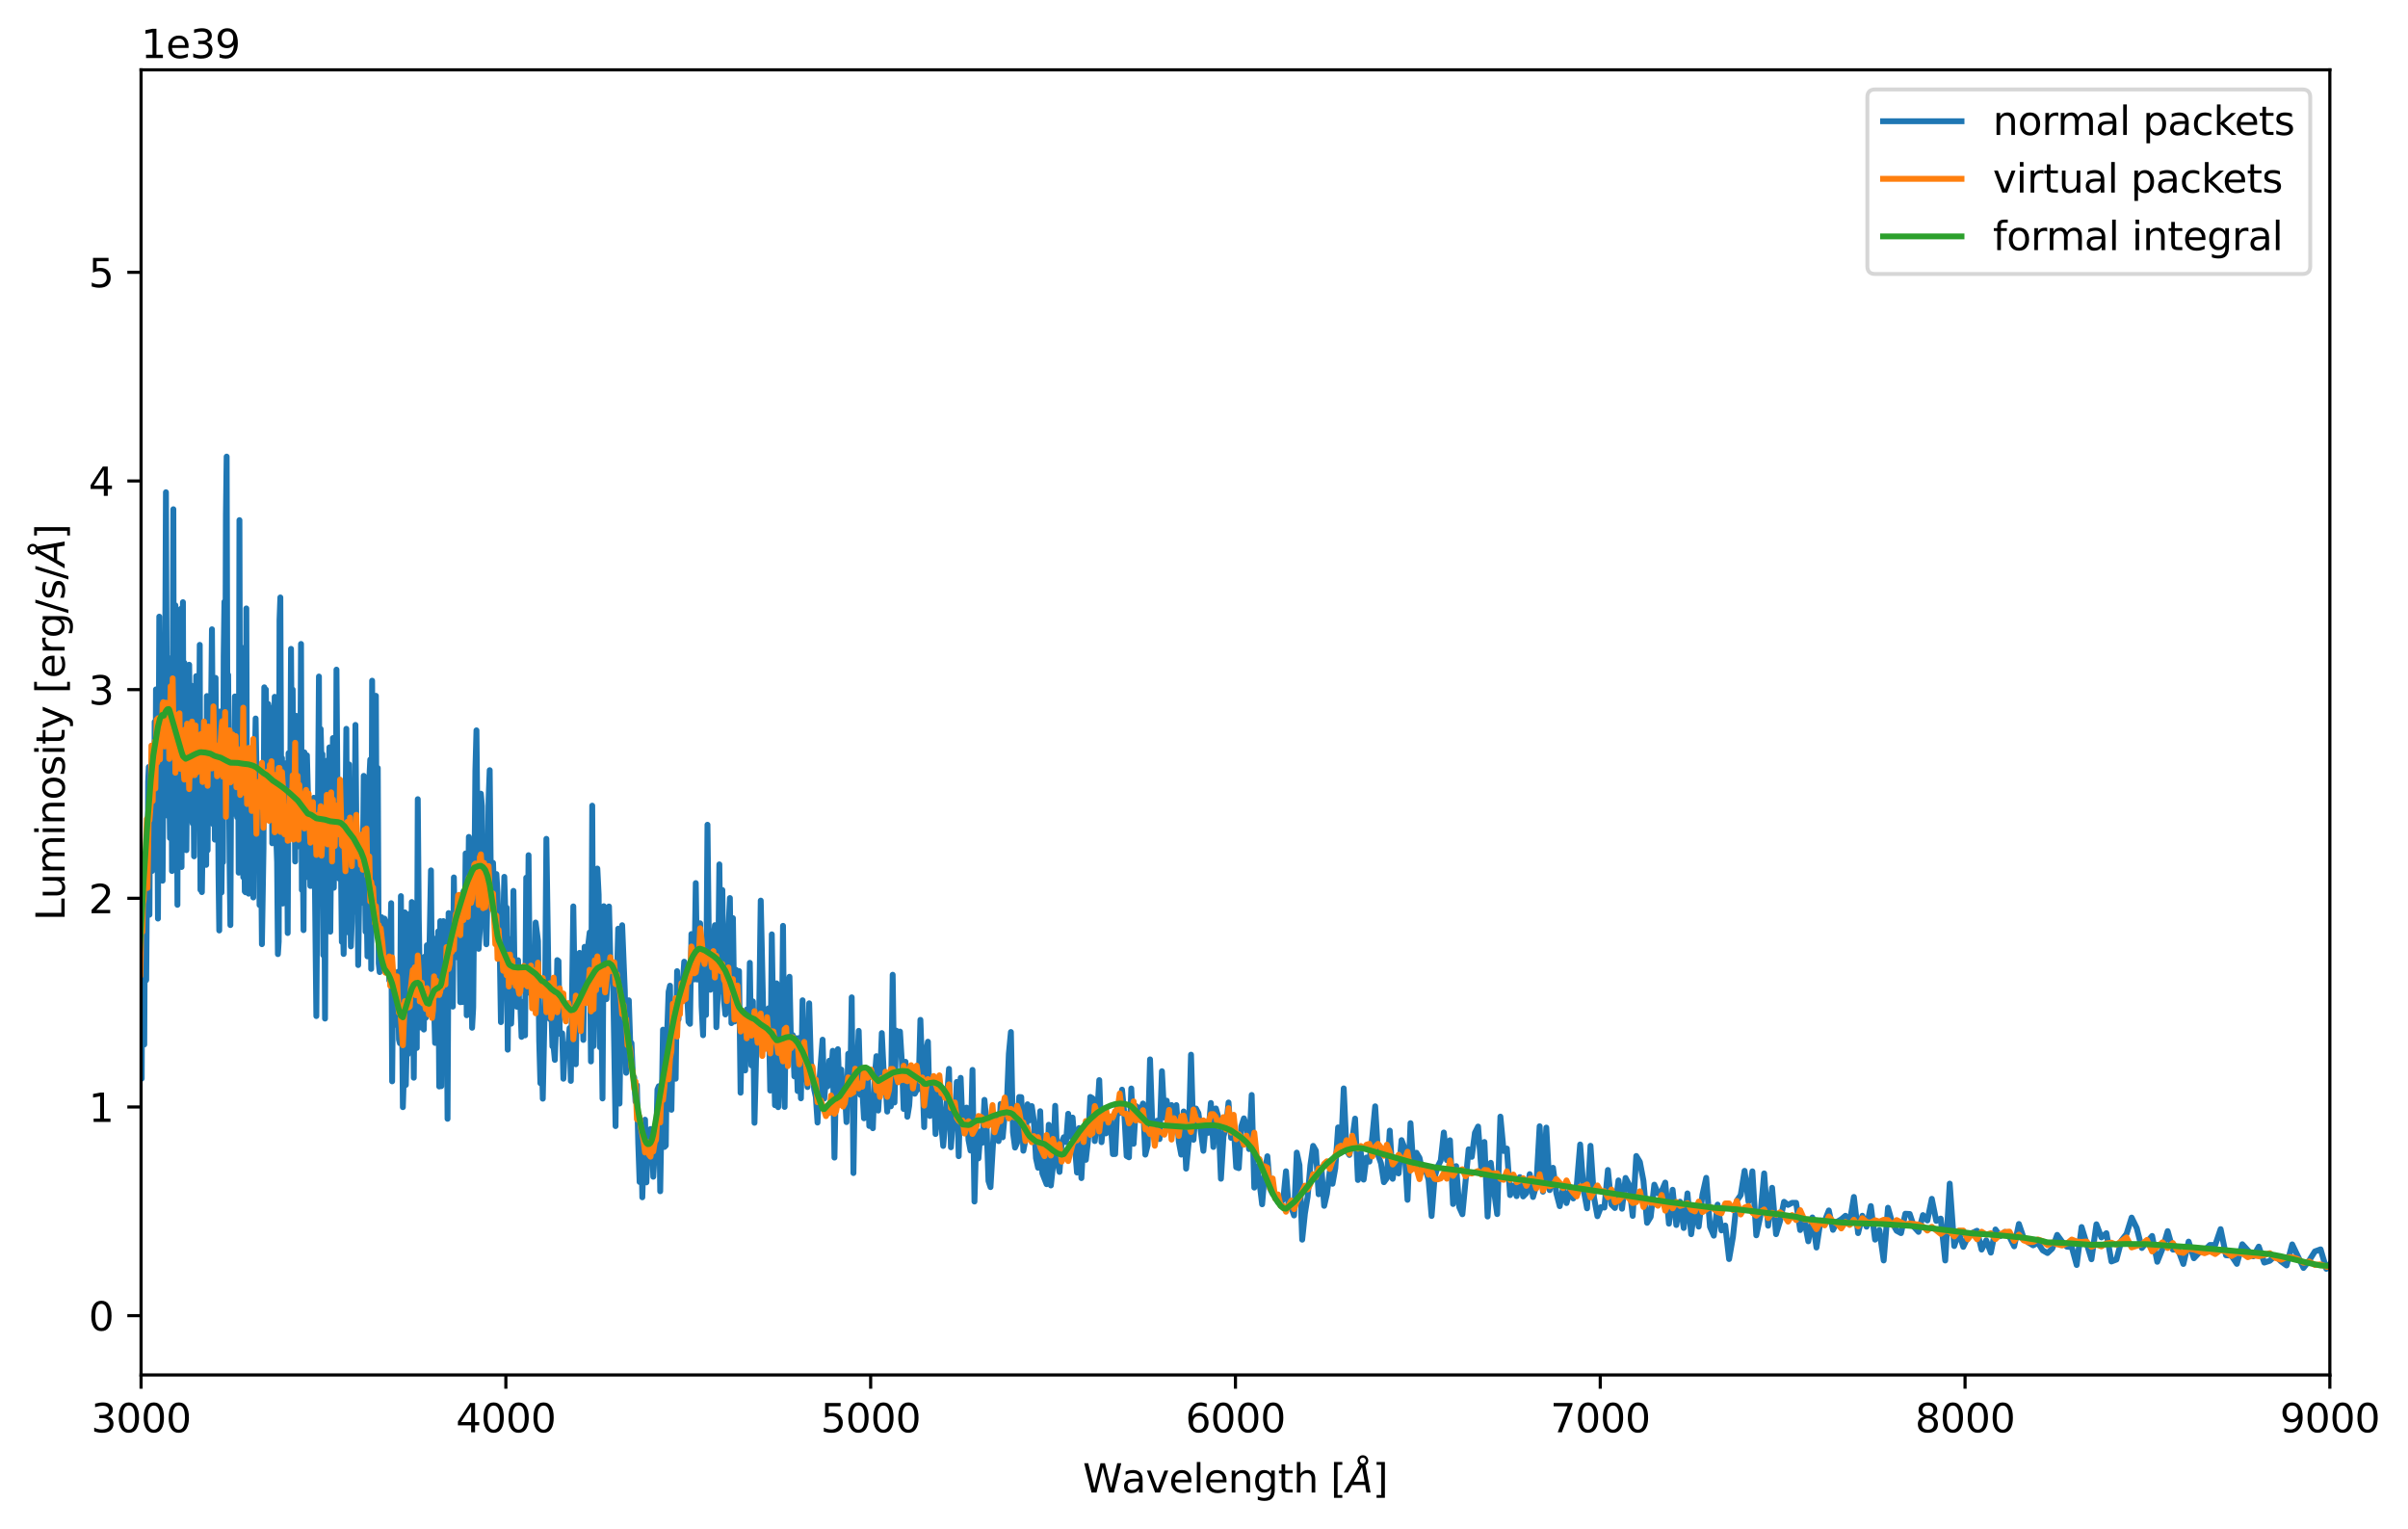 <?xml version="1.0" encoding="utf-8" standalone="no"?>
<!DOCTYPE svg PUBLIC "-//W3C//DTD SVG 1.1//EN"
  "http://www.w3.org/Graphics/SVG/1.1/DTD/svg11.dtd">
<svg height="389.717pt" version="1.1" viewBox="0 0 613.888 389.717" width="613.888pt" xmlns="http://www.w3.org/2000/svg" xmlns:xlink="http://www.w3.org/1999/xlink">
 <defs>
  <style type="text/css">*{stroke-linecap:butt;stroke-linejoin:round;}</style>
 </defs>
 <g id="figure_1">
  <g id="patch_1">
   <path d="M 0 389.717 
L 613.888 389.717 
L 613.888 0 
L 0 0 
z
" style="fill:#ffffff;"/>
  </g>
  <g id="axes_1">
   <g id="patch_2">
    <path d="M 35.962 350.438 
L 593.962 350.438 
L 593.962 17.798 
L 35.962 17.798 
z
" style="fill:#ffffff;"/>
   </g>
   <g id="matplotlib.axis_1">
    <g id="xtick_1">
     <g id="line2d_1">
      <defs>
       <path d="M 0 0 
L 0 3.5 
" id="m8e84c689ca" style="stroke:#000000;stroke-width:0.8;"/>
      </defs>
      <g>
       <use style="stroke:#000000;stroke-width:0.8;" x="35.962" xlink:href="#m8e84c689ca" y="350.438"/>
      </g>
     </g>
     <g id="text_1">
      <!-- 3000 -->
      <g transform="translate(23.238 365.037)scale(0.1 -0.1)">
       <defs>
        <path d="M 2597 2516 
Q 3050 2419 3304 2112 
Q 3559 1806 3559 1356 
Q 3559 666 3084 287 
Q 2609 -91 1734 -91 
Q 1441 -91 1130 -33 
Q 819 25 488 141 
L 488 750 
Q 750 597 1062 519 
Q 1375 441 1716 441 
Q 2309 441 2620 675 
Q 2931 909 2931 1356 
Q 2931 1769 2642 2001 
Q 2353 2234 1838 2234 
L 1294 2234 
L 1294 2753 
L 1863 2753 
Q 2328 2753 2575 2939 
Q 2822 3125 2822 3475 
Q 2822 3834 2567 4026 
Q 2313 4219 1838 4219 
Q 1578 4219 1281 4162 
Q 984 4106 628 3988 
L 628 4550 
Q 988 4650 1302 4700 
Q 1616 4750 1894 4750 
Q 2613 4750 3031 4423 
Q 3450 4097 3450 3541 
Q 3450 3153 3228 2886 
Q 3006 2619 2597 2516 
z
" id="DejaVuSans-33" transform="scale(0.016)"/>
        <path d="M 2034 4250 
Q 1547 4250 1301 3770 
Q 1056 3291 1056 2328 
Q 1056 1369 1301 889 
Q 1547 409 2034 409 
Q 2525 409 2770 889 
Q 3016 1369 3016 2328 
Q 3016 3291 2770 3770 
Q 2525 4250 2034 4250 
z
M 2034 4750 
Q 2819 4750 3233 4129 
Q 3647 3509 3647 2328 
Q 3647 1150 3233 529 
Q 2819 -91 2034 -91 
Q 1250 -91 836 529 
Q 422 1150 422 2328 
Q 422 3509 836 4129 
Q 1250 4750 2034 4750 
z
" id="DejaVuSans-30" transform="scale(0.016)"/>
       </defs>
       <use xlink:href="#DejaVuSans-33"/>
       <use x="63.623" xlink:href="#DejaVuSans-30"/>
       <use x="127.246" xlink:href="#DejaVuSans-30"/>
       <use x="190.869" xlink:href="#DejaVuSans-30"/>
      </g>
     </g>
    </g>
    <g id="xtick_2">
     <g id="line2d_2">
      <g>
       <use style="stroke:#000000;stroke-width:0.8;" x="128.963" xlink:href="#m8e84c689ca" y="350.438"/>
      </g>
     </g>
     <g id="text_2">
      <!-- 4000 -->
      <g transform="translate(116.237 365.037)scale(0.1 -0.1)">
       <defs>
        <path d="M 2419 4116 
L 825 1625 
L 2419 1625 
L 2419 4116 
z
M 2253 4666 
L 3047 4666 
L 3047 1625 
L 3713 1625 
L 3713 1100 
L 3047 1100 
L 3047 0 
L 2419 0 
L 2419 1100 
L 313 1100 
L 313 1709 
L 2253 4666 
z
" id="DejaVuSans-34" transform="scale(0.016)"/>
       </defs>
       <use xlink:href="#DejaVuSans-34"/>
       <use x="63.623" xlink:href="#DejaVuSans-30"/>
       <use x="127.246" xlink:href="#DejaVuSans-30"/>
       <use x="190.869" xlink:href="#DejaVuSans-30"/>
      </g>
     </g>
    </g>
    <g id="xtick_3">
     <g id="line2d_3">
      <g>
       <use style="stroke:#000000;stroke-width:0.8;" x="221.963" xlink:href="#m8e84c689ca" y="350.438"/>
      </g>
     </g>
     <g id="text_3">
      <!-- 5000 -->
      <g transform="translate(209.238 365.037)scale(0.1 -0.1)">
       <defs>
        <path d="M 691 4666 
L 3169 4666 
L 3169 4134 
L 1269 4134 
L 1269 2991 
Q 1406 3038 1543 3061 
Q 1681 3084 1819 3084 
Q 2600 3084 3056 2656 
Q 3513 2228 3513 1497 
Q 3513 744 3044 326 
Q 2575 -91 1722 -91 
Q 1428 -91 1123 -41 
Q 819 9 494 109 
L 494 744 
Q 775 591 1075 516 
Q 1375 441 1709 441 
Q 2250 441 2565 725 
Q 2881 1009 2881 1497 
Q 2881 1984 2565 2268 
Q 2250 2553 1709 2553 
Q 1456 2553 1204 2497 
Q 953 2441 691 2322 
L 691 4666 
z
" id="DejaVuSans-35" transform="scale(0.016)"/>
       </defs>
       <use xlink:href="#DejaVuSans-35"/>
       <use x="63.623" xlink:href="#DejaVuSans-30"/>
       <use x="127.246" xlink:href="#DejaVuSans-30"/>
       <use x="190.869" xlink:href="#DejaVuSans-30"/>
      </g>
     </g>
    </g>
    <g id="xtick_4">
     <g id="line2d_4">
      <g>
       <use style="stroke:#000000;stroke-width:0.8;" x="314.962" xlink:href="#m8e84c689ca" y="350.438"/>
      </g>
     </g>
     <g id="text_4">
      <!-- 6000 -->
      <g transform="translate(302.238 365.037)scale(0.1 -0.1)">
       <defs>
        <path d="M 2113 2584 
Q 1688 2584 1439 2293 
Q 1191 2003 1191 1497 
Q 1191 994 1439 701 
Q 1688 409 2113 409 
Q 2538 409 2786 701 
Q 3034 994 3034 1497 
Q 3034 2003 2786 2293 
Q 2538 2584 2113 2584 
z
M 3366 4563 
L 3366 3988 
Q 3128 4100 2886 4159 
Q 2644 4219 2406 4219 
Q 1781 4219 1451 3797 
Q 1122 3375 1075 2522 
Q 1259 2794 1537 2939 
Q 1816 3084 2150 3084 
Q 2853 3084 3261 2657 
Q 3669 2231 3669 1497 
Q 3669 778 3244 343 
Q 2819 -91 2113 -91 
Q 1303 -91 875 529 
Q 447 1150 447 2328 
Q 447 3434 972 4092 
Q 1497 4750 2381 4750 
Q 2619 4750 2861 4703 
Q 3103 4656 3366 4563 
z
" id="DejaVuSans-36" transform="scale(0.016)"/>
       </defs>
       <use xlink:href="#DejaVuSans-36"/>
       <use x="63.623" xlink:href="#DejaVuSans-30"/>
       <use x="127.246" xlink:href="#DejaVuSans-30"/>
       <use x="190.869" xlink:href="#DejaVuSans-30"/>
      </g>
     </g>
    </g>
    <g id="xtick_5">
     <g id="line2d_5">
      <g>
       <use style="stroke:#000000;stroke-width:0.8;" x="407.962" xlink:href="#m8e84c689ca" y="350.438"/>
      </g>
     </g>
     <g id="text_5">
      <!-- 7000 -->
      <g transform="translate(395.238 365.037)scale(0.1 -0.1)">
       <defs>
        <path d="M 525 4666 
L 3525 4666 
L 3525 4397 
L 1831 0 
L 1172 0 
L 2766 4134 
L 525 4134 
L 525 4666 
z
" id="DejaVuSans-37" transform="scale(0.016)"/>
       </defs>
       <use xlink:href="#DejaVuSans-37"/>
       <use x="63.623" xlink:href="#DejaVuSans-30"/>
       <use x="127.246" xlink:href="#DejaVuSans-30"/>
       <use x="190.869" xlink:href="#DejaVuSans-30"/>
      </g>
     </g>
    </g>
    <g id="xtick_6">
     <g id="line2d_6">
      <g>
       <use style="stroke:#000000;stroke-width:0.8;" x="500.962" xlink:href="#m8e84c689ca" y="350.438"/>
      </g>
     </g>
     <g id="text_6">
      <!-- 8000 -->
      <g transform="translate(488.238 365.037)scale(0.1 -0.1)">
       <defs>
        <path d="M 2034 2216 
Q 1584 2216 1326 1975 
Q 1069 1734 1069 1313 
Q 1069 891 1326 650 
Q 1584 409 2034 409 
Q 2484 409 2743 651 
Q 3003 894 3003 1313 
Q 3003 1734 2745 1975 
Q 2488 2216 2034 2216 
z
M 1403 2484 
Q 997 2584 770 2862 
Q 544 3141 544 3541 
Q 544 4100 942 4425 
Q 1341 4750 2034 4750 
Q 2731 4750 3128 4425 
Q 3525 4100 3525 3541 
Q 3525 3141 3298 2862 
Q 3072 2584 2669 2484 
Q 3125 2378 3379 2068 
Q 3634 1759 3634 1313 
Q 3634 634 3220 271 
Q 2806 -91 2034 -91 
Q 1263 -91 848 271 
Q 434 634 434 1313 
Q 434 1759 690 2068 
Q 947 2378 1403 2484 
z
M 1172 3481 
Q 1172 3119 1398 2916 
Q 1625 2713 2034 2713 
Q 2441 2713 2670 2916 
Q 2900 3119 2900 3481 
Q 2900 3844 2670 4047 
Q 2441 4250 2034 4250 
Q 1625 4250 1398 4047 
Q 1172 3844 1172 3481 
z
" id="DejaVuSans-38" transform="scale(0.016)"/>
       </defs>
       <use xlink:href="#DejaVuSans-38"/>
       <use x="63.623" xlink:href="#DejaVuSans-30"/>
       <use x="127.246" xlink:href="#DejaVuSans-30"/>
       <use x="190.869" xlink:href="#DejaVuSans-30"/>
      </g>
     </g>
    </g>
    <g id="xtick_7">
     <g id="line2d_7">
      <g>
       <use style="stroke:#000000;stroke-width:0.8;" x="593.962" xlink:href="#m8e84c689ca" y="350.438"/>
      </g>
     </g>
     <g id="text_7">
      <!-- 9000 -->
      <g transform="translate(581.237 365.037)scale(0.1 -0.1)">
       <defs>
        <path d="M 703 97 
L 703 672 
Q 941 559 1184 500 
Q 1428 441 1663 441 
Q 2288 441 2617 861 
Q 2947 1281 2994 2138 
Q 2813 1869 2534 1725 
Q 2256 1581 1919 1581 
Q 1219 1581 811 2004 
Q 403 2428 403 3163 
Q 403 3881 828 4315 
Q 1253 4750 1959 4750 
Q 2769 4750 3195 4129 
Q 3622 3509 3622 2328 
Q 3622 1225 3098 567 
Q 2575 -91 1691 -91 
Q 1453 -91 1209 -44 
Q 966 3 703 97 
z
M 1959 2075 
Q 2384 2075 2632 2365 
Q 2881 2656 2881 3163 
Q 2881 3666 2632 3958 
Q 2384 4250 1959 4250 
Q 1534 4250 1286 3958 
Q 1038 3666 1038 3163 
Q 1038 2656 1286 2365 
Q 1534 2075 1959 2075 
z
" id="DejaVuSans-39" transform="scale(0.016)"/>
       </defs>
       <use xlink:href="#DejaVuSans-39"/>
       <use x="63.623" xlink:href="#DejaVuSans-30"/>
       <use x="127.246" xlink:href="#DejaVuSans-30"/>
       <use x="190.869" xlink:href="#DejaVuSans-30"/>
      </g>
     </g>
    </g>
    <g id="text_8">
     <!-- Wavelength [$\AA$] -->
     <g transform="translate(276.062 380.417)scale(0.1 -0.1)">
      <defs>
       <path d="M 213 4666 
L 850 4666 
L 1831 722 
L 2809 4666 
L 3519 4666 
L 4500 722 
L 5478 4666 
L 6119 4666 
L 4947 0 
L 4153 0 
L 3169 4050 
L 2175 0 
L 1381 0 
L 213 4666 
z
" id="DejaVuSans-57" transform="scale(0.016)"/>
       <path d="M 2194 1759 
Q 1497 1759 1228 1600 
Q 959 1441 959 1056 
Q 959 750 1161 570 
Q 1363 391 1709 391 
Q 2188 391 2477 730 
Q 2766 1069 2766 1631 
L 2766 1759 
L 2194 1759 
z
M 3341 1997 
L 3341 0 
L 2766 0 
L 2766 531 
Q 2569 213 2275 61 
Q 1981 -91 1556 -91 
Q 1019 -91 701 211 
Q 384 513 384 1019 
Q 384 1609 779 1909 
Q 1175 2209 1959 2209 
L 2766 2209 
L 2766 2266 
Q 2766 2663 2505 2880 
Q 2244 3097 1772 3097 
Q 1472 3097 1187 3025 
Q 903 2953 641 2809 
L 641 3341 
Q 956 3463 1253 3523 
Q 1550 3584 1831 3584 
Q 2591 3584 2966 3190 
Q 3341 2797 3341 1997 
z
" id="DejaVuSans-61" transform="scale(0.016)"/>
       <path d="M 191 3500 
L 800 3500 
L 1894 563 
L 2988 3500 
L 3597 3500 
L 2284 0 
L 1503 0 
L 191 3500 
z
" id="DejaVuSans-76" transform="scale(0.016)"/>
       <path d="M 3597 1894 
L 3597 1613 
L 953 1613 
Q 991 1019 1311 708 
Q 1631 397 2203 397 
Q 2534 397 2845 478 
Q 3156 559 3463 722 
L 3463 178 
Q 3153 47 2828 -22 
Q 2503 -91 2169 -91 
Q 1331 -91 842 396 
Q 353 884 353 1716 
Q 353 2575 817 3079 
Q 1281 3584 2069 3584 
Q 2775 3584 3186 3129 
Q 3597 2675 3597 1894 
z
M 3022 2063 
Q 3016 2534 2758 2815 
Q 2500 3097 2075 3097 
Q 1594 3097 1305 2825 
Q 1016 2553 972 2059 
L 3022 2063 
z
" id="DejaVuSans-65" transform="scale(0.016)"/>
       <path d="M 603 4863 
L 1178 4863 
L 1178 0 
L 603 0 
L 603 4863 
z
" id="DejaVuSans-6c" transform="scale(0.016)"/>
       <path d="M 3513 2113 
L 3513 0 
L 2938 0 
L 2938 2094 
Q 2938 2591 2744 2837 
Q 2550 3084 2163 3084 
Q 1697 3084 1428 2787 
Q 1159 2491 1159 1978 
L 1159 0 
L 581 0 
L 581 3500 
L 1159 3500 
L 1159 2956 
Q 1366 3272 1645 3428 
Q 1925 3584 2291 3584 
Q 2894 3584 3203 3211 
Q 3513 2838 3513 2113 
z
" id="DejaVuSans-6e" transform="scale(0.016)"/>
       <path d="M 2906 1791 
Q 2906 2416 2648 2759 
Q 2391 3103 1925 3103 
Q 1463 3103 1205 2759 
Q 947 2416 947 1791 
Q 947 1169 1205 825 
Q 1463 481 1925 481 
Q 2391 481 2648 825 
Q 2906 1169 2906 1791 
z
M 3481 434 
Q 3481 -459 3084 -895 
Q 2688 -1331 1869 -1331 
Q 1566 -1331 1297 -1286 
Q 1028 -1241 775 -1147 
L 775 -588 
Q 1028 -725 1275 -790 
Q 1522 -856 1778 -856 
Q 2344 -856 2625 -561 
Q 2906 -266 2906 331 
L 2906 616 
Q 2728 306 2450 153 
Q 2172 0 1784 0 
Q 1141 0 747 490 
Q 353 981 353 1791 
Q 353 2603 747 3093 
Q 1141 3584 1784 3584 
Q 2172 3584 2450 3431 
Q 2728 3278 2906 2969 
L 2906 3500 
L 3481 3500 
L 3481 434 
z
" id="DejaVuSans-67" transform="scale(0.016)"/>
       <path d="M 1172 4494 
L 1172 3500 
L 2356 3500 
L 2356 3053 
L 1172 3053 
L 1172 1153 
Q 1172 725 1289 603 
Q 1406 481 1766 481 
L 2356 481 
L 2356 0 
L 1766 0 
Q 1100 0 847 248 
Q 594 497 594 1153 
L 594 3053 
L 172 3053 
L 172 3500 
L 594 3500 
L 594 4494 
L 1172 4494 
z
" id="DejaVuSans-74" transform="scale(0.016)"/>
       <path d="M 3513 2113 
L 3513 0 
L 2938 0 
L 2938 2094 
Q 2938 2591 2744 2837 
Q 2550 3084 2163 3084 
Q 1697 3084 1428 2787 
Q 1159 2491 1159 1978 
L 1159 0 
L 581 0 
L 581 4863 
L 1159 4863 
L 1159 2956 
Q 1366 3272 1645 3428 
Q 1925 3584 2291 3584 
Q 2894 3584 3203 3211 
Q 3513 2838 3513 2113 
z
" id="DejaVuSans-68" transform="scale(0.016)"/>
       <path id="DejaVuSans-20" transform="scale(0.016)"/>
       <path d="M 550 4863 
L 1875 4863 
L 1875 4416 
L 1125 4416 
L 1125 -397 
L 1875 -397 
L 1875 -844 
L 550 -844 
L 550 4863 
z
" id="DejaVuSans-5b" transform="scale(0.016)"/>
       <path d="M 3188 5081 
Q 3188 5278 3048 5417 
Q 2909 5556 2713 5556 
Q 2513 5556 2377 5420 
Q 2241 5284 2241 5081 
Q 2241 4884 2377 4746 
Q 2513 4609 2713 4609 
Q 2909 4609 3048 4746 
Q 3188 4884 3188 5081 
z
M 2203 4397 
Q 2034 4513 1945 4689 
Q 1856 4866 1856 5081 
Q 1856 5438 2106 5689 
Q 2356 5941 2713 5941 
Q 3069 5941 3320 5689 
Q 3572 5438 3572 5081 
Q 3572 4834 3458 4643 
Q 3344 4453 3128 4341 
L 3938 0 
L 3278 0 
L 3084 1197 
L 984 1197 
L 325 0 
L -341 0 
L 2203 4397 
z
M 2584 4044 
L 1275 1722 
L 2988 1722 
L 2584 4044 
z
" id="DejaVuSans-Oblique-c5" transform="scale(0.016)"/>
       <path d="M 1947 4863 
L 1947 -844 
L 622 -844 
L 622 -397 
L 1369 -397 
L 1369 4416 
L 622 4416 
L 622 4863 
L 1947 4863 
z
" id="DejaVuSans-5d" transform="scale(0.016)"/>
      </defs>
      <use transform="translate(0 0.172)" xlink:href="#DejaVuSans-57"/>
      <use transform="translate(98.877 0.172)" xlink:href="#DejaVuSans-61"/>
      <use transform="translate(160.156 0.172)" xlink:href="#DejaVuSans-76"/>
      <use transform="translate(219.336 0.172)" xlink:href="#DejaVuSans-65"/>
      <use transform="translate(280.859 0.172)" xlink:href="#DejaVuSans-6c"/>
      <use transform="translate(308.643 0.172)" xlink:href="#DejaVuSans-65"/>
      <use transform="translate(370.166 0.172)" xlink:href="#DejaVuSans-6e"/>
      <use transform="translate(433.545 0.172)" xlink:href="#DejaVuSans-67"/>
      <use transform="translate(497.021 0.172)" xlink:href="#DejaVuSans-74"/>
      <use transform="translate(536.23 0.172)" xlink:href="#DejaVuSans-68"/>
      <use transform="translate(599.609 0.172)" xlink:href="#DejaVuSans-20"/>
      <use transform="translate(631.396 0.172)" xlink:href="#DejaVuSans-5b"/>
      <use transform="translate(670.41 0.172)" xlink:href="#DejaVuSans-Oblique-c5"/>
      <use transform="translate(738.818 0.172)" xlink:href="#DejaVuSans-5d"/>
     </g>
    </g>
   </g>
   <g id="matplotlib.axis_2">
    <g id="ytick_1">
     <g id="line2d_8">
      <defs>
       <path d="M 0 0 
L -3.5 0 
" id="mddb922da36" style="stroke:#000000;stroke-width:0.8;"/>
      </defs>
      <g>
       <use style="stroke:#000000;stroke-width:0.8;" x="35.962" xlink:href="#mddb922da36" y="335.318"/>
      </g>
     </g>
     <g id="text_9">
      <!-- 0 -->
      <g transform="translate(22.6 339.118)scale(0.1 -0.1)">
       <use xlink:href="#DejaVuSans-30"/>
      </g>
     </g>
    </g>
    <g id="ytick_2">
     <g id="line2d_9">
      <g>
       <use style="stroke:#000000;stroke-width:0.8;" x="35.962" xlink:href="#mddb922da36" y="282.134"/>
      </g>
     </g>
     <g id="text_10">
      <!-- 1 -->
      <g transform="translate(22.6 285.933)scale(0.1 -0.1)">
       <defs>
        <path d="M 794 531 
L 1825 531 
L 1825 4091 
L 703 3866 
L 703 4441 
L 1819 4666 
L 2450 4666 
L 2450 531 
L 3481 531 
L 3481 0 
L 794 0 
L 794 531 
z
" id="DejaVuSans-31" transform="scale(0.016)"/>
       </defs>
       <use xlink:href="#DejaVuSans-31"/>
      </g>
     </g>
    </g>
    <g id="ytick_3">
     <g id="line2d_10">
      <g>
       <use style="stroke:#000000;stroke-width:0.8;" x="35.962" xlink:href="#mddb922da36" y="228.95"/>
      </g>
     </g>
     <g id="text_11">
      <!-- 2 -->
      <g transform="translate(22.6 232.749)scale(0.1 -0.1)">
       <defs>
        <path d="M 1228 531 
L 3431 531 
L 3431 0 
L 469 0 
L 469 531 
Q 828 903 1448 1529 
Q 2069 2156 2228 2338 
Q 2531 2678 2651 2914 
Q 2772 3150 2772 3378 
Q 2772 3750 2511 3984 
Q 2250 4219 1831 4219 
Q 1534 4219 1204 4116 
Q 875 4013 500 3803 
L 500 4441 
Q 881 4594 1212 4672 
Q 1544 4750 1819 4750 
Q 2544 4750 2975 4387 
Q 3406 4025 3406 3419 
Q 3406 3131 3298 2873 
Q 3191 2616 2906 2266 
Q 2828 2175 2409 1742 
Q 1991 1309 1228 531 
z
" id="DejaVuSans-32" transform="scale(0.016)"/>
       </defs>
       <use xlink:href="#DejaVuSans-32"/>
      </g>
     </g>
    </g>
    <g id="ytick_4">
     <g id="line2d_11">
      <g>
       <use style="stroke:#000000;stroke-width:0.8;" x="35.962" xlink:href="#mddb922da36" y="175.766"/>
      </g>
     </g>
     <g id="text_12">
      <!-- 3 -->
      <g transform="translate(22.6 179.565)scale(0.1 -0.1)">
       <use xlink:href="#DejaVuSans-33"/>
      </g>
     </g>
    </g>
    <g id="ytick_5">
     <g id="line2d_12">
      <g>
       <use style="stroke:#000000;stroke-width:0.8;" x="35.962" xlink:href="#mddb922da36" y="122.581"/>
      </g>
     </g>
     <g id="text_13">
      <!-- 4 -->
      <g transform="translate(22.6 126.381)scale(0.1 -0.1)">
       <use xlink:href="#DejaVuSans-34"/>
      </g>
     </g>
    </g>
    <g id="ytick_6">
     <g id="line2d_13">
      <g>
       <use style="stroke:#000000;stroke-width:0.8;" x="35.962" xlink:href="#mddb922da36" y="69.397"/>
      </g>
     </g>
     <g id="text_14">
      <!-- 5 -->
      <g transform="translate(22.6 73.196)scale(0.1 -0.1)">
       <use xlink:href="#DejaVuSans-35"/>
      </g>
     </g>
    </g>
    <g id="text_15">
     <!-- Luminosity [erg/s/$\AA$] -->
     <g transform="translate(16.5 234.668)rotate(-90)scale(0.1 -0.1)">
      <defs>
       <path d="M 628 4666 
L 1259 4666 
L 1259 531 
L 3531 531 
L 3531 0 
L 628 0 
L 628 4666 
z
" id="DejaVuSans-4c" transform="scale(0.016)"/>
       <path d="M 544 1381 
L 544 3500 
L 1119 3500 
L 1119 1403 
Q 1119 906 1312 657 
Q 1506 409 1894 409 
Q 2359 409 2629 706 
Q 2900 1003 2900 1516 
L 2900 3500 
L 3475 3500 
L 3475 0 
L 2900 0 
L 2900 538 
Q 2691 219 2414 64 
Q 2138 -91 1772 -91 
Q 1169 -91 856 284 
Q 544 659 544 1381 
z
M 1991 3584 
L 1991 3584 
z
" id="DejaVuSans-75" transform="scale(0.016)"/>
       <path d="M 3328 2828 
Q 3544 3216 3844 3400 
Q 4144 3584 4550 3584 
Q 5097 3584 5394 3201 
Q 5691 2819 5691 2113 
L 5691 0 
L 5113 0 
L 5113 2094 
Q 5113 2597 4934 2840 
Q 4756 3084 4391 3084 
Q 3944 3084 3684 2787 
Q 3425 2491 3425 1978 
L 3425 0 
L 2847 0 
L 2847 2094 
Q 2847 2600 2669 2842 
Q 2491 3084 2119 3084 
Q 1678 3084 1418 2786 
Q 1159 2488 1159 1978 
L 1159 0 
L 581 0 
L 581 3500 
L 1159 3500 
L 1159 2956 
Q 1356 3278 1631 3431 
Q 1906 3584 2284 3584 
Q 2666 3584 2933 3390 
Q 3200 3197 3328 2828 
z
" id="DejaVuSans-6d" transform="scale(0.016)"/>
       <path d="M 603 3500 
L 1178 3500 
L 1178 0 
L 603 0 
L 603 3500 
z
M 603 4863 
L 1178 4863 
L 1178 4134 
L 603 4134 
L 603 4863 
z
" id="DejaVuSans-69" transform="scale(0.016)"/>
       <path d="M 1959 3097 
Q 1497 3097 1228 2736 
Q 959 2375 959 1747 
Q 959 1119 1226 758 
Q 1494 397 1959 397 
Q 2419 397 2687 759 
Q 2956 1122 2956 1747 
Q 2956 2369 2687 2733 
Q 2419 3097 1959 3097 
z
M 1959 3584 
Q 2709 3584 3137 3096 
Q 3566 2609 3566 1747 
Q 3566 888 3137 398 
Q 2709 -91 1959 -91 
Q 1206 -91 779 398 
Q 353 888 353 1747 
Q 353 2609 779 3096 
Q 1206 3584 1959 3584 
z
" id="DejaVuSans-6f" transform="scale(0.016)"/>
       <path d="M 2834 3397 
L 2834 2853 
Q 2591 2978 2328 3040 
Q 2066 3103 1784 3103 
Q 1356 3103 1142 2972 
Q 928 2841 928 2578 
Q 928 2378 1081 2264 
Q 1234 2150 1697 2047 
L 1894 2003 
Q 2506 1872 2764 1633 
Q 3022 1394 3022 966 
Q 3022 478 2636 193 
Q 2250 -91 1575 -91 
Q 1294 -91 989 -36 
Q 684 19 347 128 
L 347 722 
Q 666 556 975 473 
Q 1284 391 1588 391 
Q 1994 391 2212 530 
Q 2431 669 2431 922 
Q 2431 1156 2273 1281 
Q 2116 1406 1581 1522 
L 1381 1569 
Q 847 1681 609 1914 
Q 372 2147 372 2553 
Q 372 3047 722 3315 
Q 1072 3584 1716 3584 
Q 2034 3584 2315 3537 
Q 2597 3491 2834 3397 
z
" id="DejaVuSans-73" transform="scale(0.016)"/>
       <path d="M 2059 -325 
Q 1816 -950 1584 -1140 
Q 1353 -1331 966 -1331 
L 506 -1331 
L 506 -850 
L 844 -850 
Q 1081 -850 1212 -737 
Q 1344 -625 1503 -206 
L 1606 56 
L 191 3500 
L 800 3500 
L 1894 763 
L 2988 3500 
L 3597 3500 
L 2059 -325 
z
" id="DejaVuSans-79" transform="scale(0.016)"/>
       <path d="M 2631 2963 
Q 2534 3019 2420 3045 
Q 2306 3072 2169 3072 
Q 1681 3072 1420 2755 
Q 1159 2438 1159 1844 
L 1159 0 
L 581 0 
L 581 3500 
L 1159 3500 
L 1159 2956 
Q 1341 3275 1631 3429 
Q 1922 3584 2338 3584 
Q 2397 3584 2469 3576 
Q 2541 3569 2628 3553 
L 2631 2963 
z
" id="DejaVuSans-72" transform="scale(0.016)"/>
       <path d="M 1625 4666 
L 2156 4666 
L 531 -594 
L 0 -594 
L 1625 4666 
z
" id="DejaVuSans-2f" transform="scale(0.016)"/>
      </defs>
      <use transform="translate(0 0.172)" xlink:href="#DejaVuSans-4c"/>
      <use transform="translate(55.713 0.172)" xlink:href="#DejaVuSans-75"/>
      <use transform="translate(119.092 0.172)" xlink:href="#DejaVuSans-6d"/>
      <use transform="translate(216.504 0.172)" xlink:href="#DejaVuSans-69"/>
      <use transform="translate(244.287 0.172)" xlink:href="#DejaVuSans-6e"/>
      <use transform="translate(307.666 0.172)" xlink:href="#DejaVuSans-6f"/>
      <use transform="translate(368.848 0.172)" xlink:href="#DejaVuSans-73"/>
      <use transform="translate(420.947 0.172)" xlink:href="#DejaVuSans-69"/>
      <use transform="translate(448.73 0.172)" xlink:href="#DejaVuSans-74"/>
      <use transform="translate(487.939 0.172)" xlink:href="#DejaVuSans-79"/>
      <use transform="translate(547.119 0.172)" xlink:href="#DejaVuSans-20"/>
      <use transform="translate(578.906 0.172)" xlink:href="#DejaVuSans-5b"/>
      <use transform="translate(617.92 0.172)" xlink:href="#DejaVuSans-65"/>
      <use transform="translate(679.443 0.172)" xlink:href="#DejaVuSans-72"/>
      <use transform="translate(720.557 0.172)" xlink:href="#DejaVuSans-67"/>
      <use transform="translate(784.033 0.172)" xlink:href="#DejaVuSans-2f"/>
      <use transform="translate(817.725 0.172)" xlink:href="#DejaVuSans-73"/>
      <use transform="translate(869.824 0.172)" xlink:href="#DejaVuSans-2f"/>
      <use transform="translate(903.516 0.172)" xlink:href="#DejaVuSans-Oblique-c5"/>
      <use transform="translate(971.924 0.172)" xlink:href="#DejaVuSans-5d"/>
     </g>
    </g>
    <g id="text_16">
     <!-- 1e39 -->
     <g transform="translate(35.962 14.798)scale(0.1 -0.1)">
      <use xlink:href="#DejaVuSans-31"/>
      <use x="63.623" xlink:href="#DejaVuSans-65"/>
      <use x="125.146" xlink:href="#DejaVuSans-33"/>
      <use x="188.77" xlink:href="#DejaVuSans-39"/>
     </g>
    </g>
   </g>
   <g id="line2d_14">
    <path clip-path="url(#p39ae0b5966)" d="M 614.888 324.605 
L 614.105 327.167 
L 612.568 327.53 
L 611.035 320.215 
L 609.509 322.885 
L 607.987 321.444 
L 606.472 325.114 
L 604.961 325.023 
L 603.456 321.75 
L 601.956 321.668 
L 600.462 322.519 
L 598.972 322.517 
L 597.489 322.1 
L 596.01 322.497 
L 594.536 321.415 
L 593.068 323.387 
L 591.605 318.422 
L 590.147 318.947 
L 588.693 321.295 
L 587.246 323.158 
L 584.365 317.159 
L 582.932 322.523 
L 581.504 321.481 
L 580.081 320.004 
L 578.662 321.332 
L 577.249 321.795 
L 575.841 317.722 
L 574.437 320.203 
L 571.644 317.119 
L 570.255 322.122 
L 568.87 320.019 
L 567.491 319.93 
L 566.115 313.266 
L 564.745 317.312 
L 563.379 317.301 
L 562.018 318.658 
L 560.661 319.24 
L 559.309 320.692 
L 557.962 316.447 
L 556.619 322.148 
L 555.28 318.469 
L 553.946 318.481 
L 552.616 313.771 
L 551.291 318.292 
L 549.97 321.595 
L 548.654 315.004 
L 546.034 318.083 
L 544.731 312.994 
L 543.432 310.324 
L 542.137 314.48 
L 540.847 316.14 
L 539.56 321.026 
L 538.278 321.515 
L 537 314.294 
L 535.727 315.375 
L 534.457 312.034 
L 533.192 320.949 
L 530.673 312.735 
L 529.42 322.408 
L 528.171 317.851 
L 526.926 317.737 
L 525.685 316.435 
L 524.448 314.732 
L 523.214 318.206 
L 521.985 319.365 
L 520.76 318.671 
L 519.539 316.73 
L 518.321 317.4 
L 517.108 316.681 
L 515.898 315.485 
L 514.693 311.955 
L 513.491 317.653 
L 512.292 315.218 
L 511.098 313.978 
L 509.907 315.072 
L 508.721 313.353 
L 507.538 319.258 
L 506.358 316.118 
L 505.182 318.485 
L 504.01 313.68 
L 502.842 314.201 
L 501.677 315.231 
L 500.516 317.791 
L 499.359 314.05 
L 498.205 317.582 
L 497.055 301.667 
L 495.908 321.264 
L 494.765 310.585 
L 493.625 311.18 
L 492.489 305.542 
L 491.357 311.069 
L 490.228 309.69 
L 489.102 313.969 
L 487.98 312.751 
L 486.861 309.411 
L 485.746 309.34 
L 484.634 314.293 
L 483.525 313.686 
L 482.42 311.716 
L 481.318 307.814 
L 480.219 321.255 
L 479.124 313.5 
L 478.032 315.949 
L 476.944 307.39 
L 475.859 312.656 
L 474.777 309.855 
L 473.698 314.29 
L 472.622 305.066 
L 471.55 311.537 
L 470.481 309.861 
L 469.415 310.758 
L 468.352 311.38 
L 467.293 313.458 
L 466.236 308.508 
L 465.183 311.184 
L 464.133 311.077 
L 463.086 317.961 
L 462.042 310.286 
L 461.001 316.372 
L 459.963 310.847 
L 458.929 313.508 
L 457.897 306.561 
L 456.868 306.562 
L 455.843 307.096 
L 454.82 306.302 
L 453.801 311.199 
L 452.784 314.558 
L 451.77 302.724 
L 450.759 312.405 
L 449.752 299.063 
L 448.747 310.133 
L 447.745 314.845 
L 446.746 298.539 
L 445.749 306.243 
L 444.756 298.406 
L 443.766 304.583 
L 442.778 306.026 
L 441.793 315.246 
L 440.811 320.899 
L 439.832 312.348 
L 438.856 313.599 
L 437.882 307.02 
L 436.911 314.937 
L 435.943 312.698 
L 434.978 300.193 
L 434.015 304.489 
L 433.056 312.63 
L 432.099 307.305 
L 431.144 314.564 
L 430.193 304.158 
L 429.244 312.982 
L 428.297 306.276 
L 427.354 312.219 
L 426.413 303.229 
L 425.474 311.876 
L 424.538 301.402 
L 423.605 303.602 
L 422.675 304.156 
L 421.747 301.935 
L 420.821 310.143 
L 419.899 311.661 
L 418.978 300.944 
L 418.061 296.128 
L 417.146 294.623 
L 416.233 309.899 
L 415.323 301.93 
L 414.415 300.217 
L 413.51 308.074 
L 412.608 300.852 
L 411.708 307.885 
L 410.81 306.98 
L 409.915 298.191 
L 409.022 307.779 
L 408.132 307.652 
L 407.244 309.975 
L 406.358 305.119 
L 405.475 292.027 
L 404.595 307.975 
L 403.717 303.202 
L 402.841 291.697 
L 401.967 302.196 
L 401.096 305.449 
L 400.227 303.568 
L 399.361 306.632 
L 398.497 302.612 
L 397.635 307.418 
L 396.775 304.111 
L 395.918 297.636 
L 395.063 303.325 
L 394.211 287.392 
L 393.36 303.727 
L 392.512 287.048 
L 391.666 302.068 
L 390.823 305.084 
L 389.982 299.254 
L 389.143 304.087 
L 388.306 304.943 
L 387.471 300.007 
L 386.639 304.862 
L 385.808 302.156 
L 384.98 304.6 
L 384.154 292.733 
L 383.331 293.346 
L 382.509 284.594 
L 381.69 309.436 
L 380.872 303.511 
L 380.057 296.362 
L 379.244 310.055 
L 378.433 291.057 
L 377.625 297.729 
L 376.818 287.12 
L 376.013 288.715 
L 375.211 294.844 
L 374.41 292.925 
L 372.816 309.479 
L 372.022 307.678 
L 371.229 297.21 
L 370.439 306.867 
L 369.651 290.618 
L 368.865 295.691 
L 368.081 288.641 
L 367.299 295.784 
L 366.519 297.315 
L 365.741 300.055 
L 364.965 309.922 
L 364.19 300.69 
L 363.418 297.893 
L 362.648 298.644 
L 361.88 295.097 
L 361.114 293.809 
L 360.349 297.782 
L 359.587 286.264 
L 358.826 305.802 
L 358.068 292.583 
L 357.311 290.586 
L 356.556 299.071 
L 355.803 295.093 
L 355.052 300.446 
L 354.303 288.156 
L 353.556 300.288 
L 352.811 301.313 
L 352.067 296.499 
L 351.326 294.352 
L 350.586 281.963 
L 349.848 289.644 
L 349.112 296.067 
L 348.377 295.015 
L 347.645 300.651 
L 346.914 293.723 
L 346.185 300.747 
L 345.458 285.1 
L 344.733 290.53 
L 344.01 294.364 
L 343.288 293.261 
L 342.568 277.402 
L 341.85 293.839 
L 341.133 287.344 
L 340.419 297.742 
L 339.706 301.713 
L 338.995 298.617 
L 338.285 304.291 
L 337.577 307.337 
L 336.871 297.538 
L 336.167 304.387 
L 335.465 293.26 
L 334.764 292.049 
L 334.065 296.967 
L 333.367 304.986 
L 332.671 309.305 
L 331.977 315.957 
L 331.285 296.954 
L 330.594 293.765 
L 329.905 309.787 
L 329.217 307.746 
L 328.532 307.709 
L 327.847 298.515 
L 327.165 305.585 
L 326.484 306.589 
L 325.805 306.408 
L 325.127 304.315 
L 324.451 304.262 
L 323.776 303.004 
L 323.104 294.691 
L 322.432 298.893 
L 321.763 306.942 
L 321.095 301.436 
L 320.428 297.287 
L 319.763 302.684 
L 319.1 279.075 
L 318.438 292.869 
L 317.778 287.047 
L 317.119 285.033 
L 316.462 287.059 
L 315.806 297.73 
L 315.152 297.493 
L 314.5 286.7 
L 313.849 290.007 
L 313.199 280.99 
L 312.551 287.266 
L 311.905 289.633 
L 311.26 300.427 
L 310.616 284.782 
L 309.974 282.509 
L 309.334 292.333 
L 308.695 281.118 
L 308.057 288.729 
L 307.421 286.272 
L 306.787 293.311 
L 305.522 283.736 
L 304.892 282.528 
L 304.263 290.5 
L 303.635 268.802 
L 303.01 291.339 
L 302.385 297.855 
L 301.762 283.276 
L 301.14 294.278 
L 300.52 291 
L 299.901 281.653 
L 299.284 286.284 
L 298.668 281.643 
L 298.053 284.918 
L 297.44 280.526 
L 296.828 284.816 
L 296.218 273.019 
L 295.609 290.313 
L 295.001 285.642 
L 294.395 288.948 
L 293.79 287.395 
L 293.186 269.999 
L 292.584 291.89 
L 291.983 294.284 
L 291.384 281.256 
L 290.786 283.377 
L 290.189 282.324 
L 289.593 281.899 
L 288.999 291.524 
L 288.406 277.424 
L 287.815 294.962 
L 287.224 294.633 
L 286.636 284.035 
L 286.048 277.717 
L 285.462 283.683 
L 284.877 281.362 
L 284.293 294.128 
L 283.711 294.142 
L 283.129 285.58 
L 282.55 286.814 
L 281.971 288.863 
L 281.394 285.4 
L 280.818 291.106 
L 280.243 275.284 
L 279.669 284.749 
L 279.097 290.826 
L 278.526 279.917 
L 277.956 279.574 
L 277.388 290.656 
L 276.821 295.609 
L 276.254 289.181 
L 275.69 300.269 
L 275.126 287.496 
L 274.564 298.842 
L 273.443 284.837 
L 272.884 289.717 
L 272.326 283.864 
L 271.77 291.103 
L 271.215 289.843 
L 270.661 291.197 
L 270.108 298.691 
L 269.557 295.74 
L 269.007 281.831 
L 268.457 297.075 
L 267.909 302.14 
L 267.363 286.661 
L 266.817 301.818 
L 265.729 299.051 
L 265.187 283.211 
L 264.646 297.632 
L 264.106 295.173 
L 263.567 285.592 
L 263.03 281.909 
L 262.493 285.536 
L 261.958 281.447 
L 261.424 290.515 
L 260.891 293.288 
L 260.359 279.635 
L 259.828 279.591 
L 259.299 291.279 
L 258.77 292.489 
L 258.243 288.565 
L 257.716 263.029 
L 257.191 268.6 
L 256.667 281.555 
L 256.144 284.097 
L 255.622 289.871 
L 255.101 281.358 
L 254.581 290.835 
L 254.063 290.346 
L 253.545 284.911 
L 252.513 302.559 
L 251.999 300.997 
L 251.486 285.899 
L 250.973 280.318 
L 250.462 291.258 
L 249.952 288.359 
L 249.443 295.244 
L 248.935 287.999 
L 248.428 306.24 
L 247.922 272.684 
L 247.417 293.237 
L 246.913 290.582 
L 246.41 282.295 
L 245.909 287.598 
L 245.408 287.605 
L 244.908 274.707 
L 244.409 294.679 
L 243.912 275.746 
L 243.415 287.029 
L 242.919 285.52 
L 242.425 292.41 
L 241.931 272.422 
L 240.947 286.325 
L 240.456 292.066 
L 239.966 286.347 
L 239.478 277.616 
L 238.99 280.484 
L 238.503 289.031 
L 238.018 275.451 
L 237.533 281.372 
L 237.049 284.431 
L 236.566 265.502 
L 236.085 267.972 
L 235.604 287.264 
L 234.645 259.928 
L 234.167 277.605 
L 233.69 277.804 
L 233.214 278.757 
L 232.739 274.316 
L 232.265 274.425 
L 231.791 281.757 
L 231.319 284.635 
L 230.848 270.621 
L 230.377 282.643 
L 229.908 270.551 
L 229.439 262.91 
L 228.972 267.713 
L 228.505 262.678 
L 228.039 281.001 
L 227.575 248.435 
L 227.111 281.974 
L 226.648 277.12 
L 226.186 283.317 
L 225.724 275.61 
L 225.264 272.839 
L 224.805 263.299 
L 224.346 275.281 
L 223.889 283.049 
L 223.432 269.185 
L 222.976 274.902 
L 222.521 287.557 
L 222.067 285.633 
L 221.614 286.979 
L 221.162 272.831 
L 220.71 274.311 
L 220.26 285.018 
L 219.81 277.219 
L 219.362 279.057 
L 218.914 262.73 
L 218.467 273.461 
L 218.02 270.575 
L 217.575 298.977 
L 217.131 254.188 
L 216.687 281.147 
L 216.244 268.573 
L 215.803 285.989 
L 215.362 277.807 
L 214.921 279.569 
L 214.482 272.606 
L 214.044 279.183 
L 213.606 267.404 
L 213.169 272.514 
L 212.733 295.037 
L 212.298 267.813 
L 211.864 274.066 
L 211.43 270.331 
L 210.998 276.896 
L 210.566 275.081 
L 210.135 280.003 
L 209.705 264.983 
L 208.847 276.159 
L 208.419 286.107 
L 207.992 279.611 
L 207.566 277.678 
L 207.14 272.586 
L 206.716 270.829 
L 206.292 255.707 
L 205.869 277.056 
L 205.447 271.809 
L 205.026 273.514 
L 204.605 254.939 
L 204.185 279.937 
L 203.766 264.533 
L 203.348 278.07 
L 202.931 264.586 
L 202.514 274.338 
L 202.098 263.797 
L 201.683 267.599 
L 201.269 248.945 
L 200.855 266.991 
L 200.443 249.725 
L 200.031 282.124 
L 199.619 235.964 
L 199.209 273.682 
L 198.799 273.159 
L 198.39 282.186 
L 197.982 250.622 
L 197.575 281.685 
L 197.168 264.23 
L 196.762 238.135 
L 196.357 277.956 
L 195.952 256.974 
L 195.549 263.46 
L 195.146 258.618 
L 194.743 265.336 
L 193.941 229.536 
L 193.541 257.985 
L 193.142 265.471 
L 192.743 269.977 
L 192.346 286.17 
L 191.948 255.224 
L 191.552 271.541 
L 191.156 245.397 
L 190.762 269.169 
L 190.367 257.286 
L 189.974 272.821 
L 189.581 260.471 
L 189.189 258.497 
L 188.798 278.506 
L 188.407 247.491 
L 188.017 248.521 
L 187.628 247.164 
L 187.239 260.361 
L 186.851 234.003 
L 186.464 260.764 
L 186.078 228.882 
L 185.692 237.301 
L 185.307 251.739 
L 184.923 258.558 
L 184.539 254.735 
L 184.156 226.838 
L 183.774 252.7 
L 183.392 220.301 
L 183.011 252.827 
L 182.631 261.811 
L 182.251 235.792 
L 181.872 240.695 
L 181.494 248.57 
L 181.116 252.264 
L 180.74 242.638 
L 180.363 210.202 
L 179.988 258.673 
L 179.613 243.167 
L 179.239 263.853 
L 178.865 256.489 
L 178.492 235.32 
L 178.12 240.778 
L 177.748 249.658 
L 177.377 225.075 
L 177.007 249.624 
L 176.269 238.058 
L 175.9 260.947 
L 175.533 260.453 
L 174.799 246.595 
L 174.433 245.105 
L 174.068 250.543 
L 173.704 251.812 
L 173.34 249.639 
L 172.977 259.8 
L 172.614 247.516 
L 172.252 274.938 
L 171.891 258.902 
L 171.53 263.358 
L 171.17 282.855 
L 170.811 251.222 
L 170.452 252.765 
L 170.094 262.922 
L 169.736 291.97 
L 169.379 292.325 
L 169.023 262.43 
L 168.312 303.615 
L 167.958 276.835 
L 167.604 277.683 
L 167.251 291.649 
L 166.898 293.811 
L 166.546 299.921 
L 166.194 289.477 
L 165.844 287.749 
L 165.144 291.285 
L 164.795 301.351 
L 164.446 285.374 
L 164.098 293.307 
L 163.751 305.158 
L 163.404 285.589 
L 163.058 301.245 
L 162.713 291.364 
L 162.368 276.57 
L 162.024 280.796 
L 161.68 274.618 
L 161.337 274.113 
L 160.994 265.87 
L 160.652 265.423 
L 160.311 254.946 
L 159.63 273.429 
L 159.29 252.608 
L 158.612 235.808 
L 157.937 281.271 
L 157.6 236.696 
L 157.264 249.576 
L 156.928 287.011 
L 156.258 247.33 
L 155.924 249.042 
L 155.591 244.222 
L 155.258 231.035 
L 154.926 248.237 
L 154.594 254.661 
L 154.263 251.89 
L 153.932 230.969 
L 153.602 279.967 
L 153.272 254.417 
L 152.943 266.903 
L 152.615 228.014 
L 152.287 221.369 
L 151.959 230.036 
L 151.306 266.618 
L 150.98 205.339 
L 150.655 270.536 
L 150.33 237.648 
L 150.006 240.457 
L 149.682 252.419 
L 149.359 252.481 
L 149.037 241.316 
L 148.715 265.046 
L 148.072 245.439 
L 147.752 242.851 
L 147.432 255.518 
L 147.112 251.77 
L 146.793 271.249 
L 146.157 231.014 
L 145.523 275.491 
L 145.207 262.02 
L 144.891 266.02 
L 144.576 266.346 
L 144.261 266.201 
L 143.947 268.492 
L 143.633 274.936 
L 143.32 263.35 
L 142.695 263.497 
L 142.383 244.938 
L 142.072 244.702 
L 141.761 261.301 
L 141.451 270.137 
L 141.141 266.886 
L 140.832 266.685 
L 140.523 255.477 
L 140.215 259.746 
L 139.907 255.17 
L 139.293 213.792 
L 138.987 250.427 
L 138.376 280.024 
L 138.071 265.942 
L 137.767 276.072 
L 137.463 265.301 
L 137.16 239.825 
L 136.554 235.123 
L 136.252 253.7 
L 135.951 244.037 
L 135.65 245.987 
L 135.35 253.306 
L 135.05 250.961 
L 134.75 217.962 
L 134.451 252.855 
L 134.153 223.702 
L 133.855 263.887 
L 133.557 255.208 
L 133.26 257.362 
L 132.963 264.269 
L 132.667 256.292 
L 132.371 256.764 
L 132.076 244.733 
L 131.781 256.597 
L 131.487 246.298 
L 131.193 249.398 
L 130.899 227.053 
L 130.607 251.358 
L 130.314 260.904 
L 130.022 244.08 
L 129.73 239.299 
L 129.439 267.537 
L 129.149 231.322 
L 128.858 233.802 
L 128.569 223.477 
L 127.702 260.516 
L 127.414 242.794 
L 127.126 242.517 
L 126.839 227.556 
L 126.553 222.77 
L 126.267 236.958 
L 125.696 219.919 
L 125.411 229.255 
L 125.126 223.503 
L 124.842 196.294 
L 124.559 203.781 
L 124.276 228.143 
L 123.993 240.676 
L 123.429 227.823 
L 123.147 227.573 
L 122.867 205.494 
L 122.586 202.278 
L 122.306 237.311 
L 122.026 241.83 
L 121.468 186.142 
L 121.19 196.465 
L 120.634 256.79 
L 120.357 261.947 
L 120.081 233.655 
L 119.804 230.461 
L 119.529 213.304 
L 118.978 258.764 
L 118.704 217.513 
L 118.429 243.123 
L 118.156 227.188 
L 117.882 255.401 
L 117.609 242.152 
L 117.337 255.433 
L 117.065 231.846 
L 116.793 231.292 
L 116.522 243.982 
L 116.251 236.131 
L 115.98 241.784 
L 115.71 223.632 
L 115.441 256.558 
L 115.171 246.987 
L 114.903 249.113 
L 114.634 235.855 
L 114.366 232.716 
L 114.099 285.154 
L 113.831 245.714 
L 113.564 240.976 
L 113.298 258.888 
L 113.032 234.763 
L 112.766 242.925 
L 112.501 276.836 
L 112.236 234.772 
L 111.972 276.917 
L 111.708 237.387 
L 111.444 247.932 
L 111.181 239.18 
L 110.918 265.815 
L 110.393 246.847 
L 110.132 254.667 
L 109.87 221.833 
L 109.349 249.046 
L 109.089 257.022 
L 108.829 240.916 
L 108.569 259.384 
L 108.31 243.798 
L 108.052 262.404 
L 107.793 259.417 
L 107.535 250.898 
L 107.278 261.885 
L 107.021 250.593 
L 106.764 233.962 
L 106.508 203.688 
L 106.252 267.093 
L 105.996 249.521 
L 105.741 246.683 
L 105.486 274.678 
L 104.977 229.902 
L 104.724 257.609 
L 104.47 232.868 
L 103.964 268.699 
L 103.712 265.441 
L 103.46 276.522 
L 103.209 232.54 
L 102.958 274.052 
L 102.707 282.186 
L 102.206 228.391 
L 101.956 265.891 
L 101.707 264.964 
L 101.458 247.683 
L 100.961 261.195 
L 100.713 253.256 
L 100.465 250.083 
L 100.218 249.567 
L 99.971 275.602 
L 99.725 230.188 
L 99.233 249.866 
L 98.987 238.497 
L 98.742 235.274 
L 98.498 237.472 
L 98.253 234.846 
L 98.009 234.119 
L 97.765 243.675 
L 97.522 243.054 
L 97.279 233.769 
L 97.036 234.14 
L 96.794 247.754 
L 96.552 245.547 
L 96.31 195.737 
L 96.069 232.924 
L 95.828 177.339 
L 95.347 235.718 
L 95.107 218.231 
L 94.868 173.483 
L 94.629 246.954 
L 94.39 193.593 
L 94.151 198.566 
L 93.675 243.747 
L 93.437 228.852 
L 93.2 237.469 
L 92.727 197.74 
L 92.491 222.434 
L 92.255 219.353 
L 92.019 230.151 
L 91.784 215.12 
L 91.314 245.967 
L 91.08 214.909 
L 90.846 209.714 
L 90.613 184.756 
L 90.379 218.046 
L 90.147 232.451 
L 89.914 208.034 
L 89.682 234.982 
L 89.45 241.21 
L 89.218 222.906 
L 88.987 194.817 
L 88.756 237.608 
L 88.525 225.569 
L 88.295 185.751 
L 87.835 230.987 
L 87.606 243.143 
L 87.377 233.941 
L 87.148 240.062 
L 86.691 199.517 
L 86.463 223.939 
L 86.236 199.104 
L 86.009 198.757 
L 85.782 170.666 
L 85.555 217.036 
L 85.329 210.169 
L 85.103 226.268 
L 84.878 188.109 
L 84.652 219.821 
L 84.427 216.127 
L 84.203 237.462 
L 83.978 190.483 
L 83.754 202.659 
L 83.53 193.77 
L 83.307 224.748 
L 83.084 208.534 
L 82.861 259.61 
L 82.638 218.184 
L 82.416 243.435 
L 82.194 192.193 
L 81.973 194.645 
L 81.751 185.796 
L 81.53 227.466 
L 81.309 172.428 
L 80.649 258.966 
L 80.21 218.877 
L 79.991 203.326 
L 79.554 225.78 
L 79.336 215.39 
L 79.119 225.799 
L 78.901 209.27 
L 78.684 208.768 
L 78.25 192.506 
L 78.034 195.248 
L 77.818 223.687 
L 77.602 191.758 
L 77.387 237.062 
L 77.172 217.145 
L 76.957 226.834 
L 76.742 164.124 
L 76.528 200.774 
L 76.314 194.408 
L 76.1 196.474 
L 75.887 200.315 
L 75.674 215.826 
L 75.461 182.429 
L 75.249 219.57 
L 75.036 192.364 
L 74.824 208.624 
L 74.613 175.745 
L 74.401 194.549 
L 74.19 165.374 
L 73.979 201.695 
L 73.769 207.227 
L 73.558 191.952 
L 73.348 237.801 
L 73.138 204.187 
L 72.929 194.516 
L 72.72 223.769 
L 72.302 204.302 
L 72.094 230.285 
L 71.886 193.21 
L 71.678 202.462 
L 71.47 152.272 
L 71.263 158.043 
L 71.056 239.937 
L 70.849 243.181 
L 70.643 219.742 
L 70.231 207.864 
L 70.025 177.595 
L 69.82 198.145 
L 69.615 197.486 
L 69.41 214.932 
L 69.205 180.399 
L 69.001 197.397 
L 68.797 200.133 
L 68.593 207.884 
L 68.39 179.425 
L 68.187 206.843 
L 67.984 195.543 
L 67.781 175.737 
L 67.579 203.174 
L 67.376 175.173 
L 67.174 216.316 
L 66.771 240.648 
L 66.369 196.821 
L 66.169 230.667 
L 65.969 204.64 
L 65.768 198.421 
L 65.569 208.272 
L 65.17 183.119 
L 64.971 193.626 
L 64.772 190.206 
L 64.573 228.738 
L 64.375 221.915 
L 64.177 224.468 
L 63.979 203.391 
L 63.782 206.403 
L 63.585 206.732 
L 63.388 227.772 
L 63.191 207.342 
L 62.994 217.163 
L 62.798 155.064 
L 62.602 227.419 
L 62.406 227.195 
L 62.211 206.218 
L 62.016 223.574 
L 61.821 165.147 
L 61.626 212.396 
L 61.431 200.443 
L 61.237 211.878 
L 61.043 132.565 
L 60.849 222.418 
L 60.656 181.928 
L 60.463 208.299 
L 60.27 188.82 
L 60.077 192.614 
L 59.884 177.506 
L 59.692 202.882 
L 59.5 195.293 
L 59.308 207.518 
L 59.117 199.753 
L 58.925 198.749 
L 58.734 235.775 
L 58.543 220.747 
L 58.162 172 
L 57.972 184.208 
L 57.782 116.376 
L 57.593 131.23 
L 57.403 186.212 
L 57.214 153.37 
L 57.025 167.234 
L 56.837 219.758 
L 56.648 211.38 
L 56.46 227.48 
L 56.272 188.177 
L 56.084 181.335 
L 55.897 237.151 
L 55.71 222.809 
L 55.523 191.824 
L 55.336 187.81 
L 55.149 207.171 
L 54.963 172.778 
L 54.777 214 
L 54.591 187.119 
L 54.405 210.117 
L 54.035 160.385 
L 53.665 194.716 
L 53.481 181.781 
L 53.297 194.486 
L 53.113 193.139 
L 52.929 216.713 
L 52.745 177.4 
L 52.562 220.431 
L 52.379 204.147 
L 52.196 217.015 
L 52.013 208.365 
L 51.831 219.859 
L 51.649 215.195 
L 51.467 227.372 
L 51.285 196.223 
L 51.103 226.791 
L 50.922 164.354 
L 50.741 188.447 
L 50.56 187.478 
L 50.38 175.278 
L 50.199 202.408 
L 50.019 172.324 
L 49.48 218.251 
L 49.3 194.491 
L 49.121 209.896 
L 48.942 201.929 
L 48.764 174.718 
L 48.585 209.112 
L 48.229 169.42 
L 48.051 206.299 
L 47.874 189.565 
L 47.697 196.938 
L 47.519 216.682 
L 47.342 212.245 
L 47.166 203.856 
L 46.989 168.905 
L 46.813 208.25 
L 46.637 153.479 
L 46.461 176.517 
L 46.286 220.974 
L 46.11 155.167 
L 45.935 204.191 
L 45.76 215.478 
L 45.585 176.534 
L 45.411 167.073 
L 45.236 230.612 
L 45.062 185.534 
L 44.888 198.661 
L 44.714 154.278 
L 44.368 218.686 
L 44.195 129.787 
L 43.849 221.998 
L 43.677 180.484 
L 43.504 167.754 
L 43.332 213.587 
L 43.16 199.558 
L 42.989 168.434 
L 42.646 207.853 
L 42.304 125.458 
L 41.963 199.36 
L 41.793 178.286 
L 41.453 224.471 
L 41.114 170.342 
L 40.945 202.356 
L 40.607 157.164 
L 40.27 234.121 
L 40.102 201.038 
L 39.934 200.652 
L 39.766 175.702 
L 39.599 214.04 
L 39.431 183.97 
L 39.264 213.965 
L 38.93 191.704 
L 38.764 221.99 
L 38.597 199.725 
L 38.431 208.019 
L 38.265 199.087 
L 38.099 233.144 
L 37.934 195.466 
L 37.768 199.236 
L 37.603 233.142 
L 37.438 229.195 
L 37.273 249.78 
L 37.108 249.984 
L 36.944 232.678 
L 36.78 266.218 
L 36.452 235.811 
L 36.288 232.776 
L 36.124 274.902 
L 35.961 248.991 
L 35.798 249.328 
L 35.635 248.907 
L 35.472 247.757 
L 35.31 262.259 
L 35.147 248.658 
L 34.985 262.564 
L 34.823 262.374 
L 34.5 231.502 
L 34.338 270.863 
L 34.177 274.794 
L 34.016 287.529 
L 33.855 287.776 
L 33.695 292.137 
L 33.534 287.434 
L 33.374 292.075 
L 33.214 265.943 
L 33.054 283.057 
L 32.894 266.327 
L 32.735 269.927 
L 32.575 246.85 
L 32.416 308.82 
L 32.257 296.19 
L 32.098 251.536 
L 31.94 260.44 
L 31.781 286.54 
L 31.623 230.428 
L 31.465 242.144 
L 31.149 299.839 
L 30.992 246.338 
L 30.834 268.859 
L 30.677 215.253 
L 30.52 259.835 
L 30.207 237.315 
L 30.05 214.787 
L 29.894 209.357 
L 29.738 231.295 
L 29.582 213.744 
L 29.426 254.43 
L 29.271 254.61 
L 29.115 223.774 
L 28.96 226.763 
L 28.805 177.986 
L 28.65 185.992 
L 28.495 226.997 
L 28.341 176.011 
L 28.187 220.749 
L 27.878 189.681 
L 27.725 170.82 
L 27.571 230.342 
L 27.264 202.316 
L 27.111 171.446 
L 26.958 216.272 
L 26.5 128.375 
L 26.196 215.135 
L 26.044 223.774 
L 25.892 174.222 
L 25.741 172.271 
L 25.589 177.353 
L 25.438 158.336 
L 25.287 178.197 
L 25.136 173.302 
L 24.986 218.855 
L 24.835 189.644 
L 24.535 200.017 
L 24.384 200.728 
L 24.235 218.895 
L 24.085 146.794 
L 23.935 213.412 
L 23.786 143.001 
L 23.637 166.003 
L 23.488 156.393 
L 23.339 167.4 
L 23.19 137.743 
L 23.042 213.621 
L 22.597 174.414 
L 22.449 140.582 
L 22.302 197.941 
L 22.007 155.847 
L 21.859 192.538 
L 21.712 164.504 
L 21.565 180.227 
L 21.419 140.541 
L 21.272 171.047 
L 21.126 125.704 
L 20.98 188.429 
L 20.833 198.592 
L 20.542 137.983 
L 20.396 211.364 
L 20.106 144.3 
L 19.96 210.258 
L 19.815 200.683 
L 19.671 118.885 
L 19.526 157.614 
L 19.382 160.991 
L 19.093 123.445 
L 18.949 189.291 
L 18.805 135.84 
L 18.662 189.285 
L 18.375 159.888 
L 18.088 184.66 
L 17.946 164.093 
L 17.803 169.359 
L 17.66 144.616 
L 17.518 79.797 
L 17.376 177.484 
L 17.233 178.174 
L 16.95 89.504 
L 16.808 186.76 
L 16.666 102.936 
L 16.525 187.707 
L 16.384 106.498 
L 16.243 166.286 
L 16.102 125.447 
L 15.68 210.437 
L 15.54 150.527 
L 15.26 175.628 
L 15.12 100.925 
L 14.841 194.822 
L 14.702 182.729 
L 14.562 117.57 
L 14.423 143.799 
L 14.284 194.204 
L 14.146 128.786 
L 14.007 182.871 
L 13.869 189.032 
L 13.73 163.276 
L 13.454 177.005 
L 13.316 161.081 
L 13.178 110.385 
L 13.041 150.709 
L 12.903 140.6 
L 12.766 119.26 
L 12.629 222.159 
L 12.492 212.201 
L 12.355 104.647 
L 11.946 226.475 
L 11.809 201.019 
L 11.673 201.202 
L 11.537 226.946 
L 11.402 220.842 
L 11.266 160.037 
L 11.13 195.876 
L 10.86 167.798 
L 10.725 227.325 
L 10.59 221.537 
L 10.455 225.884 
L 10.32 220.068 
L 10.051 183.529 
L 9.917 225.303 
L 9.783 225.417 
L 9.649 256.9 
L 9.382 187.655 
L 9.248 261.107 
L 8.981 225.542 
L 8.715 250.446 
L 8.582 214.689 
L 8.45 256.348 
L 8.317 260.964 
L 8.185 282.671 
L 8.053 271.919 
L 7.92 271.771 
L 7.788 282.021 
L 7.657 276.534 
L 7.525 255.387 
L 7.393 276.706 
L 7.262 235.067 
L 6.999 287.215 
L 6.868 297.694 
L 6.738 260.222 
L 6.476 308.223 
L 6.346 276.027 
L 6.215 308.367 
L 6.085 283.122 
L 5.955 298.278 
L 5.825 282.174 
L 5.695 249.351 
L 5.566 286.733 
L 5.436 262.15 
L 5.307 261.083 
L 5.178 245.255 
L 5.049 255.852 
L 4.92 297.398 
L 4.791 283.207 
L 4.662 297.637 
L 4.533 248.997 
L 4.277 290.983 
L 4.148 249.588 
L 4.02 280.316 
L 3.892 259.809 
L 3.765 220.444 
L 3.637 258.99 
L 3.382 221.563 
L 3.255 243.078 
L 3.128 237.378 
L 3.001 257.219 
L 2.747 220.62 
L 2.494 240.737 
L 2.368 204.38 
L 2.242 207.89 
L 2.115 202.438 
L 1.99 236.354 
L 1.864 204.787 
L 1.738 207.296 
L 1.612 175.928 
L 1.487 181.171 
L 1.362 208.242 
L 0.987 137.51 
L 0.862 178.626 
L 0.737 178.683 
L 0.613 181.995 
L 0.488 125.996 
L 0.24 191.601 
L 0.116 148.982 
L -0.008 173.676 
L -0.132 146.697 
L -0.256 168.125 
L -0.379 163.097 
L -0.503 105.089 
L -0.626 183.803 
L -0.749 89.153 
L -0.872 209.955 
L -1 183.239 
L -1 183.239 
" style="fill:none;stroke:#1f77b4;stroke-linecap:square;stroke-width:1.5;"/>
   </g>
   <g id="line2d_15">
    <path clip-path="url(#p39ae0b5966)" d="M 614.888 322.106 
L 614.105 322.533 
L 612.568 322.1 
L 611.035 322.496 
L 609.509 322.711 
L 607.987 322.695 
L 606.472 322.334 
L 604.961 323.198 
L 603.456 322.96 
L 601.956 323.451 
L 600.462 323.575 
L 598.972 322.909 
L 597.489 323.092 
L 596.01 322.507 
L 594.536 323.012 
L 593.068 322.849 
L 591.605 322.244 
L 590.147 322.394 
L 588.693 321.502 
L 587.246 321.844 
L 585.803 320.91 
L 584.365 320.414 
L 582.932 320.425 
L 581.504 321.07 
L 580.081 320.608 
L 578.662 319.403 
L 577.249 319.859 
L 575.841 320.183 
L 574.437 319.95 
L 573.038 320.423 
L 571.644 319.442 
L 570.255 319.272 
L 568.87 320.128 
L 567.491 319.041 
L 566.115 318.591 
L 564.745 319.616 
L 563.379 318.893 
L 562.018 319.413 
L 559.309 318.449 
L 557.962 318.277 
L 556.619 319.328 
L 555.28 319.039 
L 553.946 316.814 
L 552.616 318.086 
L 551.291 316.621 
L 548.654 318.96 
L 547.342 316.02 
L 546.034 317.126 
L 543.432 317.938 
L 542.137 315.375 
L 539.56 317.238 
L 538.278 316.722 
L 537 316.892 
L 535.727 317.671 
L 534.457 317.19 
L 533.192 317.789 
L 531.93 316.424 
L 530.673 316.535 
L 529.42 316.421 
L 528.171 315.922 
L 526.926 316.937 
L 525.685 317.436 
L 524.448 317.125 
L 523.214 316.67 
L 521.985 317.344 
L 520.76 316.321 
L 519.539 315.894 
L 518.321 316.536 
L 517.108 316.581 
L 515.898 316.132 
L 514.693 314.664 
L 513.491 316.272 
L 512.292 313.904 
L 511.098 313.997 
L 509.907 314.613 
L 508.721 315.824 
L 507.538 314.32 
L 506.358 314.686 
L 505.182 313.924 
L 504.01 315.851 
L 502.842 314.247 
L 501.677 315.855 
L 500.516 313.636 
L 499.359 313.641 
L 498.205 315.144 
L 497.055 313.872 
L 495.908 313.6 
L 494.765 314.487 
L 492.489 312.678 
L 491.357 313.638 
L 490.228 312.582 
L 489.102 312.111 
L 486.861 311.829 
L 485.746 312.09 
L 483.525 310.959 
L 482.42 312.209 
L 481.318 310.959 
L 480.219 310.876 
L 479.124 311.355 
L 478.032 310.995 
L 476.944 311.593 
L 475.859 311.452 
L 474.777 310.481 
L 473.698 312.569 
L 472.622 310.871 
L 471.55 312.207 
L 470.481 311.44 
L 469.415 313.095 
L 468.352 311.858 
L 467.293 311.3 
L 466.236 310.052 
L 465.183 312.311 
L 464.133 311.264 
L 463.086 313.285 
L 462.042 311.511 
L 461.001 310.818 
L 459.963 310.788 
L 458.929 308.429 
L 457.897 310.967 
L 456.868 309.679 
L 455.843 311.351 
L 454.82 309.775 
L 453.801 308.971 
L 452.784 309.59 
L 451.77 309.101 
L 450.759 310.462 
L 449.752 308.265 
L 448.747 308.95 
L 447.745 309.851 
L 446.746 309.088 
L 445.749 307.359 
L 444.756 307.773 
L 443.766 309.534 
L 442.778 306.078 
L 441.793 308.397 
L 440.811 306.717 
L 439.832 306.72 
L 438.856 309.249 
L 437.882 308.912 
L 436.911 308.122 
L 435.943 307.606 
L 434.015 308.943 
L 433.056 306.245 
L 432.099 308.748 
L 431.144 308.319 
L 430.193 306.639 
L 429.244 307.078 
L 428.297 307.371 
L 427.354 306.336 
L 426.413 307.981 
L 425.474 306.493 
L 424.538 308.564 
L 423.605 304.563 
L 422.675 307.314 
L 421.747 306.529 
L 420.821 306.553 
L 419.899 305.806 
L 418.978 307.634 
L 418.061 303.627 
L 417.146 306.396 
L 416.233 306.617 
L 415.323 305.474 
L 414.415 304.66 
L 413.51 304.987 
L 412.608 306.059 
L 411.708 306.432 
L 410.81 303.164 
L 409.915 305.163 
L 409.022 303.58 
L 408.132 303.65 
L 407.244 302.136 
L 405.475 305.189 
L 404.595 301.871 
L 403.717 302.371 
L 402.841 302.42 
L 401.967 304.933 
L 401.096 303.998 
L 400.227 302.827 
L 399.361 300.849 
L 398.497 302.831 
L 397.635 301.477 
L 396.775 300.508 
L 395.918 302.057 
L 395.063 302.346 
L 394.211 301.683 
L 393.36 303.414 
L 392.512 299.276 
L 391.666 302.894 
L 390.823 300.36 
L 389.982 300.414 
L 389.143 302.236 
L 388.306 300.285 
L 387.471 300.892 
L 386.639 301.327 
L 385.808 299.355 
L 384.98 300.76 
L 384.154 298.519 
L 383.331 300.702 
L 382.509 300.471 
L 381.69 299.013 
L 380.057 299.153 
L 379.244 298.272 
L 378.433 298.187 
L 377.625 299.347 
L 376.818 298.457 
L 375.211 299.098 
L 374.41 298.926 
L 373.612 299.807 
L 372.816 298.012 
L 372.022 298.328 
L 371.229 298.35 
L 370.439 299.684 
L 369.651 295.744 
L 368.865 300.418 
L 368.081 298.975 
L 367.299 300.358 
L 366.519 300.602 
L 365.741 300.459 
L 364.965 298.49 
L 364.19 299.413 
L 363.418 297.266 
L 362.648 297.34 
L 361.88 300.536 
L 361.114 297.877 
L 360.349 297.684 
L 359.587 298.368 
L 358.826 293.547 
L 358.068 295.533 
L 357.311 295.276 
L 356.556 294.301 
L 355.803 295.835 
L 355.052 296.794 
L 354.303 293.593 
L 353.556 291.752 
L 352.811 294.577 
L 352.067 292.466 
L 351.326 291.524 
L 350.586 292.317 
L 349.848 294.753 
L 349.112 291.518 
L 348.377 291.747 
L 347.645 292.733 
L 346.914 292.085 
L 346.185 292.768 
L 345.458 292.064 
L 344.733 289.455 
L 344.01 294.06 
L 343.288 290.591 
L 342.568 292.9 
L 341.85 292.001 
L 341.133 292.448 
L 340.419 294.563 
L 339.706 295.845 
L 338.995 297.927 
L 338.285 295.969 
L 337.577 296.609 
L 336.871 298.049 
L 336.167 297.802 
L 335.465 300.05 
L 334.764 299.265 
L 334.065 301.754 
L 333.367 303.149 
L 332.671 302.185 
L 331.285 305.269 
L 330.594 306.23 
L 329.905 308.171 
L 329.217 305.987 
L 328.532 307.189 
L 327.847 308.837 
L 327.165 307.33 
L 326.484 307.299 
L 325.805 304.414 
L 325.127 305.511 
L 324.451 300.354 
L 323.776 302.924 
L 323.104 297.613 
L 322.432 297.25 
L 321.763 297.544 
L 321.095 295.435 
L 320.428 294.962 
L 319.763 288.677 
L 319.1 292.48 
L 318.438 291.645 
L 317.778 289.438 
L 317.119 291.764 
L 316.462 289.856 
L 315.806 289.076 
L 315.152 290.364 
L 314.5 284.126 
L 313.849 288.669 
L 313.199 282.437 
L 312.551 287.906 
L 311.905 284.718 
L 310.616 286.941 
L 309.974 284.695 
L 309.334 283.959 
L 308.695 283.966 
L 308.057 286.121 
L 307.421 286.01 
L 306.787 285.545 
L 306.153 285.752 
L 305.522 285.658 
L 304.892 285.1 
L 304.263 282.779 
L 303.635 288.515 
L 303.01 286.77 
L 302.385 287.164 
L 301.762 284.354 
L 301.14 284.486 
L 300.52 289.526 
L 299.901 286.153 
L 299.284 284.992 
L 298.668 290.449 
L 298.053 282.882 
L 297.44 286.805 
L 296.828 289.201 
L 296.218 288.637 
L 295.001 288.089 
L 294.395 292.018 
L 293.79 286.949 
L 293.186 289.062 
L 292.584 287.93 
L 291.983 287.851 
L 291.384 282.958 
L 290.786 285.592 
L 290.189 284.918 
L 289.593 285.585 
L 288.999 280.7 
L 288.406 285.273 
L 287.815 286.32 
L 287.224 283.876 
L 286.636 283.875 
L 286.048 283.541 
L 285.462 278.702 
L 284.877 282.858 
L 284.293 283.198 
L 283.711 284.752 
L 283.129 284.519 
L 282.55 286.115 
L 281.971 282.672 
L 281.394 285.116 
L 280.818 283.571 
L 280.243 288.39 
L 279.669 283.718 
L 279.097 281.887 
L 278.526 288.828 
L 277.956 289.25 
L 277.388 285.884 
L 276.821 285.72 
L 276.254 291.069 
L 275.69 289.202 
L 275.126 289.009 
L 274.564 290.641 
L 274.003 290.715 
L 273.443 291.629 
L 272.326 295.928 
L 271.77 294.544 
L 271.215 294.942 
L 270.661 296.07 
L 270.108 291.591 
L 269.557 293.494 
L 269.007 293.258 
L 268.457 290.26 
L 267.909 294.514 
L 267.363 292.784 
L 266.817 289.276 
L 266.272 294.672 
L 265.187 292.365 
L 264.646 289.814 
L 264.106 290.416 
L 263.567 289.555 
L 263.03 291.121 
L 262.493 289.665 
L 261.958 287.395 
L 261.424 290.822 
L 260.891 286.085 
L 260.359 286.27 
L 259.828 283.274 
L 259.299 281.828 
L 258.77 284.815 
L 258.243 284.647 
L 257.716 282.614 
L 257.191 285.068 
L 256.667 283.688 
L 256.144 279.732 
L 255.622 282.292 
L 255.101 285.763 
L 254.581 285.599 
L 254.063 286.908 
L 253.545 288.588 
L 253.029 281.657 
L 252.513 285.475 
L 251.999 286.899 
L 251.486 286.147 
L 250.973 286.78 
L 250.462 284.916 
L 249.952 284.567 
L 249.443 284.427 
L 248.935 287.166 
L 247.922 289.009 
L 247.417 286.274 
L 246.913 285.755 
L 246.41 287.561 
L 245.909 288.911 
L 245.408 285.594 
L 244.908 286.01 
L 244.409 285.661 
L 243.912 284.904 
L 243.415 280.978 
L 242.919 281.813 
L 242.425 282.408 
L 241.931 276.355 
L 241.438 278.497 
L 240.947 279.838 
L 240.456 278.632 
L 239.966 278.668 
L 239.478 274.068 
L 238.99 277.647 
L 238.503 276.212 
L 238.018 274.241 
L 237.533 275.98 
L 237.049 275.831 
L 236.566 275.024 
L 236.085 277.441 
L 235.604 281.801 
L 235.124 274.626 
L 234.645 275.562 
L 234.167 274.783 
L 233.69 271.6 
L 232.739 277.421 
L 232.265 271.478 
L 231.791 272.534 
L 231.319 275.585 
L 230.848 275.362 
L 230.377 271.63 
L 229.908 275.295 
L 229.439 274.32 
L 228.972 275.843 
L 228.505 274.18 
L 227.575 272.437 
L 227.111 272.445 
L 226.648 277.859 
L 226.186 279.548 
L 225.724 273.167 
L 225.264 278.435 
L 224.805 274.712 
L 224.346 279.566 
L 223.889 276.048 
L 223.432 277.917 
L 222.976 274.981 
L 222.521 274.654 
L 222.067 272.613 
L 221.614 274.046 
L 221.162 274.718 
L 220.71 274.325 
L 220.26 272.193 
L 219.81 276.983 
L 219.362 276.158 
L 218.914 277.409 
L 218.467 276.512 
L 218.02 272.383 
L 217.575 278.427 
L 216.687 278.957 
L 216.244 274.591 
L 215.803 278.399 
L 215.362 281.21 
L 214.921 282.032 
L 214.482 279.554 
L 214.044 281.627 
L 213.606 280.848 
L 213.169 283.191 
L 212.733 283.88 
L 212.298 282.844 
L 211.864 279.206 
L 211.43 283.679 
L 210.998 283.461 
L 210.566 284.472 
L 209.275 280.463 
L 208.847 280.595 
L 208.419 280.92 
L 207.992 275.146 
L 207.566 276.256 
L 207.14 271.893 
L 206.716 273.556 
L 206.292 273.168 
L 205.869 276.122 
L 205.026 265.558 
L 204.605 268.031 
L 204.185 268.491 
L 203.766 271.27 
L 203.348 265.628 
L 202.931 266.182 
L 202.514 266.495 
L 202.098 264.384 
L 201.683 267.156 
L 201.269 264.965 
L 200.855 271.731 
L 200.443 261.937 
L 200.031 262.312 
L 199.619 270.516 
L 199.209 268.673 
L 198.799 265.84 
L 198.39 268.358 
L 197.982 265.353 
L 197.575 265.437 
L 197.168 262.888 
L 196.762 262.83 
L 196.357 268.497 
L 195.549 259.254 
L 195.146 267.326 
L 194.743 261.906 
L 194.342 269.141 
L 193.941 258.315 
L 193.541 264.51 
L 193.142 265.765 
L 192.346 257.71 
L 191.948 263.567 
L 191.552 263.944 
L 191.156 260.051 
L 190.762 259.394 
L 190.367 264.631 
L 189.974 258.735 
L 189.581 259.491 
L 189.189 257.571 
L 188.798 262.917 
L 188.407 259.153 
L 188.017 251.179 
L 187.628 253.123 
L 187.239 259.87 
L 186.851 249.547 
L 186.464 250.469 
L 186.078 252.835 
L 185.692 246.557 
L 185.307 255.162 
L 184.923 250.468 
L 184.539 249.601 
L 184.156 245.713 
L 183.774 247.57 
L 183.011 246 
L 182.631 243.594 
L 182.251 249.139 
L 181.872 242.409 
L 181.494 246.576 
L 181.116 243.83 
L 180.74 243.158 
L 180.363 243.797 
L 179.988 242.821 
L 179.613 245.697 
L 179.239 243.614 
L 178.865 239.383 
L 178.492 236.583 
L 178.12 244.535 
L 177.748 245.556 
L 177.377 247.836 
L 177.007 248.066 
L 176.638 242.741 
L 176.269 241.223 
L 175.9 248.586 
L 175.533 250.314 
L 175.166 248.106 
L 174.799 254.635 
L 174.433 250.344 
L 174.068 255.228 
L 173.704 250.595 
L 173.34 258.528 
L 172.977 255.332 
L 172.614 264.192 
L 172.252 254.392 
L 171.891 259.924 
L 171.53 255.825 
L 171.17 267.817 
L 170.811 269.724 
L 170.452 275.076 
L 170.094 270.588 
L 169.736 271.881 
L 169.379 276.979 
L 169.023 280.345 
L 168.667 276.809 
L 168.312 286.099 
L 167.958 285.355 
L 167.604 283.918 
L 167.251 290.518 
L 166.898 291.144 
L 166.546 293.47 
L 166.194 292.327 
L 165.844 294.802 
L 165.493 294.346 
L 165.144 291.123 
L 164.795 293.487 
L 164.446 293.741 
L 164.098 290.843 
L 163.404 287.428 
L 163.058 284.755 
L 162.713 283.896 
L 162.368 285.279 
L 162.024 275.641 
L 161.68 277.524 
L 161.337 273.332 
L 160.994 271.987 
L 160.652 267.456 
L 160.311 266.16 
L 159.97 266.391 
L 159.63 259.753 
L 159.29 259.589 
L 158.951 256.115 
L 158.612 258.483 
L 158.274 254.393 
L 157.937 251.833 
L 157.6 250.716 
L 157.264 248.281 
L 156.928 250.814 
L 156.593 245.264 
L 156.258 247.583 
L 155.924 246.22 
L 155.591 243.949 
L 155.258 247.65 
L 154.926 247.044 
L 154.263 252.934 
L 153.932 247.913 
L 153.602 247.111 
L 153.272 246.963 
L 152.943 250.92 
L 152.287 243.748 
L 151.959 252.37 
L 151.632 244.734 
L 151.306 257.236 
L 150.98 250.444 
L 150.655 257.79 
L 150.33 247.17 
L 150.006 251.841 
L 149.359 255.657 
L 149.037 255.504 
L 148.715 253.563 
L 148.393 255.155 
L 148.072 262.802 
L 147.752 257.224 
L 147.112 260.062 
L 146.793 253.747 
L 146.475 260.771 
L 146.157 264.885 
L 145.84 257.98 
L 145.523 258.773 
L 144.891 255.654 
L 144.576 255.76 
L 144.261 260.334 
L 143.947 258.783 
L 143.633 253.215 
L 143.32 255.059 
L 143.007 253.732 
L 142.695 251.882 
L 142.383 256.258 
L 142.072 258.007 
L 141.451 254.612 
L 141.141 249.166 
L 140.832 257.827 
L 140.523 259.449 
L 140.215 250.586 
L 139.907 251.96 
L 139.6 256.355 
L 139.293 257.98 
L 138.987 251.78 
L 138.681 252.345 
L 138.376 249.261 
L 138.071 253.79 
L 137.767 251.207 
L 137.463 252.911 
L 137.16 245.351 
L 136.554 258.262 
L 136.252 247.314 
L 135.951 254.098 
L 135.65 257.004 
L 135.35 246.101 
L 135.05 251.334 
L 134.75 246.877 
L 134.451 251.397 
L 134.153 246.765 
L 133.855 247.15 
L 133.557 246.185 
L 133.26 251.031 
L 132.963 246.567 
L 132.667 252.715 
L 132.371 253.294 
L 132.076 251.773 
L 131.781 247.544 
L 131.487 251.312 
L 131.193 248.93 
L 130.899 249.106 
L 130.607 244.737 
L 130.314 250.323 
L 130.022 243.283 
L 129.73 251.428 
L 129.439 243.333 
L 129.149 248.563 
L 128.858 246.835 
L 128.569 243.294 
L 128.279 247.416 
L 127.99 243.438 
L 127.702 241.659 
L 127.414 242.017 
L 127.126 237 
L 126.839 244.391 
L 126.553 233.358 
L 126.267 240.644 
L 125.696 227.715 
L 125.411 231.727 
L 125.126 228.221 
L 124.842 226.856 
L 124.559 220.729 
L 124.276 220.763 
L 123.993 227.49 
L 123.711 231.209 
L 123.429 219.947 
L 123.147 231.468 
L 122.867 222.157 
L 122.586 217.745 
L 122.306 218.521 
L 122.026 230.643 
L 121.747 222.464 
L 121.468 224.947 
L 121.19 220.084 
L 120.912 220.39 
L 120.357 228.995 
L 120.081 230.133 
L 119.804 225.631 
L 119.529 223.686 
L 119.253 233.721 
L 118.978 228.696 
L 118.704 231.146 
L 118.429 228.176 
L 118.156 234.503 
L 117.882 230.95 
L 117.609 232.302 
L 117.337 238.343 
L 117.065 228.06 
L 116.793 228.181 
L 116.522 232.689 
L 116.251 232.914 
L 115.98 235.072 
L 115.71 242.03 
L 115.441 238.047 
L 115.171 242.659 
L 114.903 241.099 
L 114.634 245.687 
L 114.366 246.99 
L 114.099 246.923 
L 113.831 241.391 
L 113.564 250.927 
L 113.298 249.036 
L 113.032 249.708 
L 112.766 251.584 
L 112.501 250.385 
L 112.236 252.741 
L 111.972 253.602 
L 111.708 250.454 
L 111.444 250.857 
L 111.181 249.888 
L 110.918 253.847 
L 110.655 248.834 
L 110.393 257.468 
L 110.132 259.448 
L 109.87 255.555 
L 109.609 254.118 
L 109.349 258.564 
L 108.829 251.869 
L 108.569 257.187 
L 108.31 255.938 
L 108.052 253.597 
L 107.793 255.741 
L 107.535 250.455 
L 107.278 251.974 
L 107.021 255.241 
L 106.764 247.47 
L 106.508 243.522 
L 106.252 252.354 
L 105.996 253.658 
L 105.741 246.531 
L 105.486 252.746 
L 105.231 247.243 
L 104.724 251.938 
L 104.47 256.501 
L 104.217 256.738 
L 103.964 256.645 
L 103.712 256.928 
L 103.46 256.352 
L 103.209 255.164 
L 102.707 266.399 
L 101.956 256.155 
L 101.707 258.14 
L 101.458 255.162 
L 101.209 248.831 
L 100.961 253.169 
L 100.713 253.081 
L 100.465 251.555 
L 99.971 244 
L 99.725 250.694 
L 99.479 251.237 
L 99.233 243.767 
L 98.987 244.623 
L 98.742 246.719 
L 98.498 244.594 
L 98.253 247.903 
L 98.009 246.812 
L 97.522 240.784 
L 97.036 236.587 
L 96.794 241.056 
L 96.552 235.77 
L 96.31 237.652 
L 95.828 230.944 
L 95.588 235.318 
L 95.107 226.191 
L 94.868 226.391 
L 94.629 224.78 
L 94.39 229.742 
L 94.151 218.279 
L 93.675 223.289 
L 93.437 211.157 
L 93.2 219.971 
L 92.963 211.478 
L 92.491 221.672 
L 92.255 212.698 
L 92.019 220.522 
L 91.784 218.159 
L 91.549 213.243 
L 91.314 217.339 
L 91.08 218.379 
L 90.846 207.672 
L 90.613 214.454 
L 90.147 212.485 
L 89.914 213.627 
L 89.682 220.758 
L 89.218 208.367 
L 88.987 218.68 
L 88.525 209.471 
L 88.295 211.913 
L 88.065 222.058 
L 87.606 210.173 
L 87.377 215.642 
L 87.148 215.38 
L 86.691 198.699 
L 86.463 212.381 
L 86.236 209.502 
L 86.009 212.669 
L 85.782 205.324 
L 85.555 206.559 
L 85.329 215.638 
L 84.878 203.758 
L 84.652 219.569 
L 84.427 201.95 
L 84.203 213.621 
L 83.978 212.101 
L 83.754 209.204 
L 83.53 215.208 
L 83.307 202.578 
L 83.084 210.359 
L 82.861 211.883 
L 82.638 207.007 
L 82.416 209.319 
L 81.973 218.08 
L 81.751 205.476 
L 81.309 210.857 
L 81.089 207.649 
L 80.649 217.889 
L 80.43 209.774 
L 80.21 213.68 
L 79.991 214.425 
L 79.773 204.439 
L 79.554 210.409 
L 79.336 207.903 
L 79.119 214.783 
L 78.901 210.511 
L 78.684 202.262 
L 78.467 210.696 
L 78.25 208.916 
L 78.034 201.325 
L 77.818 202.548 
L 77.602 211.155 
L 77.387 204.064 
L 77.172 202.416 
L 76.957 207.412 
L 76.742 207.025 
L 76.314 200.037 
L 76.1 214.025 
L 75.887 197.747 
L 75.674 213.571 
L 75.461 211.422 
L 75.249 189.307 
L 74.824 213.989 
L 74.613 197.596 
L 74.401 205.811 
L 74.19 202.51 
L 73.979 201.666 
L 73.558 214.225 
L 73.348 214.291 
L 73.138 206.57 
L 72.929 205.584 
L 72.72 207.721 
L 72.511 212.626 
L 72.302 203.12 
L 71.886 196.754 
L 71.678 201.192 
L 71.47 212.015 
L 71.263 195.724 
L 71.056 195.729 
L 70.849 208.902 
L 70.643 206.827 
L 70.437 209.396 
L 70.231 197.505 
L 70.025 212.121 
L 69.82 201.031 
L 69.615 202.069 
L 69.41 200.776 
L 69.205 194.014 
L 69.001 205.491 
L 68.797 194.939 
L 68.593 209.206 
L 68.39 206.691 
L 68.187 196.613 
L 67.984 206.339 
L 67.781 201.607 
L 67.579 202.048 
L 67.376 201.026 
L 67.174 210.971 
L 66.771 194.406 
L 66.57 197.218 
L 66.369 205.615 
L 66.169 203.862 
L 65.969 199.234 
L 65.768 200.215 
L 65.569 202.836 
L 65.369 212.515 
L 65.17 202.78 
L 64.971 203.755 
L 64.772 199.584 
L 64.573 188.337 
L 64.177 206.69 
L 63.979 201.773 
L 63.782 203.783 
L 63.585 202.263 
L 63.388 190.612 
L 63.191 193.791 
L 62.994 204.923 
L 62.798 196.072 
L 62.602 197.25 
L 62.406 202.091 
L 62.211 201.308 
L 62.016 180.367 
L 61.821 195.193 
L 61.626 197.698 
L 61.431 195.813 
L 61.237 202.624 
L 61.043 190.99 
L 60.849 200.745 
L 60.656 198.899 
L 60.463 195.63 
L 60.27 200.645 
L 60.077 187.61 
L 59.692 194.323 
L 59.5 187.715 
L 59.308 187.199 
L 58.925 198.997 
L 58.734 199.424 
L 58.543 186.12 
L 58.353 196.828 
L 58.162 194.963 
L 57.972 194.207 
L 57.782 191.383 
L 57.593 208.188 
L 57.403 181.473 
L 57.214 192.536 
L 57.025 187.217 
L 56.837 197.959 
L 56.648 183.822 
L 56.46 185.567 
L 56.084 191.811 
L 55.897 195.034 
L 55.71 189.967 
L 55.523 190.232 
L 55.336 197.844 
L 55.149 190.205 
L 54.963 193.868 
L 54.777 192.066 
L 54.591 189.074 
L 54.405 180.033 
L 54.22 191.353 
L 54.035 195.847 
L 53.665 185.371 
L 53.481 190.717 
L 53.297 190.353 
L 53.113 185.18 
L 52.929 200.279 
L 52.745 193.268 
L 52.379 197.488 
L 52.013 183.892 
L 51.649 199.296 
L 51.467 187.389 
L 51.285 187.067 
L 50.922 188.957 
L 50.741 195.294 
L 50.56 191.461 
L 50.38 190.682 
L 50.199 196.877 
L 50.019 196.412 
L 49.839 184.894 
L 49.659 197.55 
L 49.48 188.466 
L 49.3 187.176 
L 49.121 193.316 
L 48.942 183.906 
L 48.764 188.736 
L 48.585 197.887 
L 48.407 193.932 
L 48.229 201.121 
L 47.697 184.446 
L 47.519 192.71 
L 47.342 193.258 
L 47.166 185.925 
L 46.989 198.691 
L 46.637 194.443 
L 46.286 188.473 
L 45.935 195.94 
L 45.76 181.794 
L 45.585 188.602 
L 45.411 186.416 
L 45.236 188.1 
L 45.062 187.007 
L 44.714 196.946 
L 44.541 182.013 
L 44.368 182.486 
L 44.195 183.656 
L 44.022 172.896 
L 43.849 186.968 
L 43.677 175.612 
L 43.504 174.906 
L 43.16 193.417 
L 42.989 179.48 
L 42.817 179.773 
L 42.646 180.958 
L 42.475 187.776 
L 42.304 179.099 
L 42.134 189.545 
L 41.963 190.236 
L 41.793 189.133 
L 41.623 178.96 
L 41.453 179.446 
L 41.284 186.55 
L 41.114 187.536 
L 40.945 185.43 
L 40.776 193.567 
L 40.607 188.582 
L 40.439 189.525 
L 40.27 183.058 
L 40.102 194.361 
L 39.934 183.416 
L 39.599 200.984 
L 39.431 188.982 
L 39.264 195.452 
L 39.097 194.725 
L 38.93 204.168 
L 38.764 190.26 
L 38.597 190.027 
L 38.431 204.835 
L 38.099 209.078 
L 37.934 206.609 
L 37.603 226.322 
L 37.438 208.707 
L 37.273 213.433 
L 37.108 226.221 
L 36.944 221.821 
L 36.615 229.362 
L 36.452 230.414 
L 36.288 237.553 
L 36.124 228.181 
L 35.798 248.742 
L 35.635 241.093 
L 35.472 262.26 
L 35.147 249.681 
L 34.823 268.407 
L 34.5 265.524 
L 34.338 271.604 
L 34.177 271.891 
L 34.016 279.533 
L 33.855 276.451 
L 33.695 278.971 
L 33.534 275.388 
L 33.374 276.111 
L 33.214 275.846 
L 33.054 274.368 
L 32.894 271.208 
L 32.735 278.251 
L 32.575 267.877 
L 32.416 272.15 
L 32.257 272.954 
L 32.098 272.167 
L 31.94 264.051 
L 31.781 265.929 
L 31.623 260.023 
L 31.465 260.736 
L 31.307 249.039 
L 31.149 254.724 
L 30.834 245.689 
L 30.677 244.72 
L 30.52 238.863 
L 30.363 239.767 
L 30.207 237.777 
L 30.05 238.305 
L 29.894 234.282 
L 29.738 218.782 
L 29.582 222.517 
L 29.271 213.05 
L 29.115 206.506 
L 28.96 207.189 
L 28.805 210.588 
L 28.65 209.167 
L 28.341 199.961 
L 28.187 186.315 
L 28.032 197.612 
L 27.725 187.644 
L 27.571 191.095 
L 27.417 190.56 
L 27.264 186.604 
L 27.111 189.441 
L 26.958 198.045 
L 26.805 174.566 
L 26.348 189.928 
L 26.196 178.008 
L 25.892 182.022 
L 25.741 176.195 
L 25.589 185.836 
L 25.438 177.441 
L 25.287 197.735 
L 25.136 175.189 
L 24.986 171.862 
L 24.685 191.628 
L 24.535 183.025 
L 24.384 181.998 
L 24.235 172.396 
L 23.935 188.42 
L 23.488 174.219 
L 23.339 188.223 
L 23.19 181.154 
L 23.042 192.216 
L 22.893 166.78 
L 22.597 183.033 
L 22.449 173.028 
L 22.302 182.172 
L 22.007 168.013 
L 21.712 198.461 
L 21.565 178.702 
L 21.419 185.304 
L 21.272 171.151 
L 21.126 186.895 
L 20.98 167.312 
L 20.833 178.484 
L 20.688 167.639 
L 20.542 182.131 
L 20.396 181.7 
L 20.251 172.209 
L 20.106 172.95 
L 19.96 169.208 
L 19.671 173.605 
L 19.526 160.112 
L 19.382 175.78 
L 19.237 169.545 
L 19.093 158.489 
L 18.949 165.669 
L 18.662 150.82 
L 18.518 158.581 
L 18.375 152.159 
L 18.088 167.62 
L 17.946 164.576 
L 17.803 166.247 
L 17.66 139.779 
L 17.376 160.514 
L 17.233 150.882 
L 17.091 152.413 
L 16.95 144.279 
L 16.808 153.225 
L 16.666 149.399 
L 16.525 152.444 
L 16.384 152.755 
L 16.102 144.906 
L 15.961 162.443 
L 15.68 135.532 
L 15.4 142.103 
L 15.26 160.339 
L 14.98 144.528 
L 14.841 144.457 
L 14.702 137.386 
L 14.423 157.606 
L 14.284 150.052 
L 14.146 155.955 
L 14.007 147.542 
L 13.73 153.494 
L 13.454 168.981 
L 13.316 163.496 
L 13.178 162.935 
L 13.041 155.903 
L 12.903 174.722 
L 12.629 164.561 
L 12.492 193.609 
L 12.219 169.76 
L 12.082 173.351 
L 11.946 171.22 
L 11.809 181.156 
L 11.673 175.994 
L 11.537 194.693 
L 11.266 199.274 
L 11.13 184.739 
L 10.86 204.992 
L 10.725 199.221 
L 10.59 198.51 
L 10.455 209.259 
L 10.186 198.842 
L 10.051 222.884 
L 9.917 224.227 
L 9.783 230.681 
L 9.649 226.907 
L 9.515 231.48 
L 9.382 221.569 
L 9.248 237.661 
L 9.115 239.307 
L 8.981 238.503 
L 8.848 252.103 
L 8.715 254.235 
L 8.582 254.206 
L 8.45 252.577 
L 8.185 262.236 
L 8.053 263.64 
L 7.92 260.503 
L 7.788 275.284 
L 7.657 270.11 
L 7.393 277.176 
L 7.262 276.926 
L 7.131 272.516 
L 6.999 279.141 
L 6.868 279.769 
L 6.738 275.694 
L 6.607 283.096 
L 6.476 277.847 
L 6.346 278.418 
L 6.215 284.176 
L 6.085 284.372 
L 5.955 285.237 
L 5.825 278.404 
L 5.695 283.175 
L 5.566 281.171 
L 5.436 274.56 
L 5.307 280.42 
L 5.178 276.681 
L 5.049 279.701 
L 4.92 269.974 
L 4.791 273.507 
L 4.662 267.298 
L 4.533 266.858 
L 4.405 265.299 
L 4.148 256.984 
L 4.02 264.361 
L 3.892 250.143 
L 3.637 256.765 
L 3.255 234.172 
L 3.128 246.009 
L 2.874 233.422 
L 2.621 222.841 
L 2.494 228.17 
L 2.368 205.493 
L 2.115 223.815 
L 1.864 201.619 
L 1.738 206.319 
L 1.612 195.486 
L 1.487 196.848 
L 1.362 195.842 
L 1.237 179.155 
L 1.111 185.525 
L 0.987 175.17 
L 0.737 179.126 
L 0.613 181.936 
L 0.488 158.747 
L 0.24 167.23 
L -0.008 143.406 
L -0.256 154.145 
L -0.379 153.036 
L -0.626 162.429 
L -0.872 144.083 
L -0.995 166 
L -1 165.234 
" style="fill:none;stroke:#ff7f0e;stroke-linecap:square;stroke-width:1.5;"/>
   </g>
   <g id="line2d_16">
    <path clip-path="url(#p39ae0b5966)" d="M 614.888 322.075 
L 609.509 322.384 
L 600.462 323.183 
L 596.01 322.691 
L 591.605 322.544 
L 588.693 321.929 
L 581.504 320.182 
L 578.662 319.65 
L 575.841 319.349 
L 570.255 318.889 
L 559.309 317.916 
L 547.342 317.101 
L 542.137 317.054 
L 533.192 317.267 
L 525.685 316.763 
L 521.985 316.635 
L 519.539 316.04 
L 515.898 315.448 
L 508.721 314.76 
L 502.842 314.366 
L 500.516 314.087 
L 493.625 313.203 
L 486.861 312.419 
L 480.219 311.989 
L 471.55 311.692 
L 469.415 311.575 
L 459.963 310.651 
L 457.897 310.129 
L 453.801 309.533 
L 442.778 308.222 
L 436.911 307.815 
L 432.099 307.215 
L 425.474 306.382 
L 392.512 301.352 
L 380.872 299.732 
L 376.013 298.861 
L 365.741 297.509 
L 359.587 296.171 
L 347.645 292.732 
L 346.185 292.54 
L 344.733 292.708 
L 343.288 293.104 
L 341.85 293.803 
L 340.419 294.723 
L 338.285 296.554 
L 336.871 298.032 
L 334.764 300.588 
L 331.977 304.093 
L 329.905 306.391 
L 328.532 307.548 
L 327.847 308.058 
L 327.165 307.941 
L 326.484 307.365 
L 325.127 305.474 
L 324.451 304.195 
L 322.432 299.378 
L 321.095 296.213 
L 319.763 293.738 
L 319.1 292.655 
L 317.778 291.115 
L 316.462 289.944 
L 313.849 288.129 
L 312.551 287.546 
L 310.616 286.956 
L 309.334 286.78 
L 307.421 286.819 
L 304.892 287.055 
L 302.385 287.229 
L 296.218 286.803 
L 293.186 286.315 
L 292.584 286.219 
L 288.406 281.979 
L 287.815 281.643 
L 286.636 281.332 
L 285.462 281.251 
L 284.293 281.405 
L 283.129 281.765 
L 281.394 282.54 
L 279.669 283.666 
L 277.956 285.187 
L 276.821 286.329 
L 275.126 288.461 
L 271.215 294.134 
L 270.661 294.298 
L 269.557 293.96 
L 268.457 293.25 
L 267.363 292.356 
L 266.272 291.566 
L 264.106 290.928 
L 262.493 289.619 
L 261.958 288.841 
L 260.891 287.005 
L 259.828 285.526 
L 258.77 284.589 
L 258.243 284.003 
L 257.716 283.695 
L 256.667 283.472 
L 255.101 283.76 
L 253.029 284.473 
L 251.999 284.905 
L 250.973 285.24 
L 250.462 285.483 
L 249.443 285.528 
L 248.935 285.596 
L 247.922 286.219 
L 247.417 286.585 
L 246.913 286.74 
L 245.408 286.596 
L 243.912 284.321 
L 243.415 283.527 
L 241.438 278.992 
L 240.456 277.5 
L 239.478 276.469 
L 238.503 276.003 
L 238.018 275.897 
L 237.049 276.011 
L 236.085 276.287 
L 235.604 276.19 
L 235.124 275.613 
L 231.319 273.041 
L 229.908 272.941 
L 228.505 273.155 
L 227.575 273.41 
L 223.889 275.528 
L 222.976 274.605 
L 221.614 272.667 
L 221.162 272.295 
L 220.71 272.067 
L 219.81 272.171 
L 219.362 272.39 
L 218.467 273.191 
L 217.131 274.937 
L 214.044 279.433 
L 213.169 279.998 
L 212.733 280.173 
L 211.43 281.27 
L 210.135 282.657 
L 209.705 282.582 
L 208.419 278.951 
L 206.292 272.073 
L 205.447 270.011 
L 204.605 268.027 
L 203.348 265.765 
L 202.514 264.799 
L 201.683 264.356 
L 201.269 264.256 
L 200.443 264.375 
L 198.39 265.114 
L 197.982 265.13 
L 197.168 264.112 
L 196.762 263.402 
L 195.549 262.143 
L 194.743 261.605 
L 193.941 261.083 
L 192.346 259.752 
L 191.552 259.417 
L 190.762 258.97 
L 189.974 258.429 
L 189.189 257.709 
L 188.407 256.738 
L 188.017 255.846 
L 186.078 250.144 
L 184.923 247.415 
L 183.774 245.575 
L 183.011 244.608 
L 181.872 243.658 
L 180.363 242.676 
L 179.613 242.202 
L 178.492 241.786 
L 178.12 241.835 
L 177.377 242.498 
L 176.638 243.668 
L 175.9 245.281 
L 174.799 248.365 
L 172.977 254.55 
L 171.891 259.248 
L 170.811 264.694 
L 169.023 274.743 
L 166.546 289.158 
L 166.194 290.508 
L 165.844 291.267 
L 165.493 291.578 
L 165.144 291.604 
L 164.795 291.315 
L 164.446 290.667 
L 163.751 288.452 
L 163.058 285.298 
L 162.024 278.983 
L 159.97 263.662 
L 158.951 256.66 
L 157.6 249.988 
L 156.928 247.901 
L 156.258 246.477 
L 155.924 245.916 
L 155.258 245.44 
L 154.594 245.493 
L 152.287 246.756 
L 151.632 247.533 
L 149.682 250.672 
L 147.432 255.343 
L 146.475 257.094 
L 146.157 257.346 
L 145.523 257.487 
L 144.576 256.533 
L 143.633 255.163 
L 143.007 254.102 
L 142.383 253.37 
L 142.072 253.067 
L 141.451 252.73 
L 140.523 252.026 
L 139.907 251.342 
L 138.681 250.24 
L 138.071 249.954 
L 137.463 249.164 
L 136.554 248.192 
L 134.451 246.633 
L 134.153 246.486 
L 132.667 246.563 
L 132.076 246.609 
L 130.899 246.474 
L 130.022 245.993 
L 129.73 245.671 
L 127.126 239.636 
L 126.839 238.502 
L 124.842 225.58 
L 124.276 223.206 
L 123.711 221.74 
L 123.147 221.021 
L 122.586 220.662 
L 122.026 220.706 
L 120.912 221.13 
L 120.357 221.954 
L 119.253 224.486 
L 118.704 226.021 
L 116.251 234.028 
L 114.903 239.589 
L 112.766 249.302 
L 112.501 250.717 
L 112.236 251.345 
L 111.972 251.51 
L 111.708 251.815 
L 111.444 251.855 
L 110.655 252.466 
L 109.609 254.901 
L 109.349 255.824 
L 108.829 255.639 
L 108.31 254.456 
L 107.021 250.85 
L 106.508 250.454 
L 106.252 250.562 
L 105.996 250.544 
L 105.486 250.968 
L 104.977 251.972 
L 103.964 255.051 
L 102.707 259.288 
L 102.206 258.899 
L 101.707 257.362 
L 99.971 250.674 
L 99.479 249.334 
L 98.987 248.28 
L 98.253 247.249 
L 98.009 246.971 
L 97.522 245.382 
L 97.036 243.516 
L 96.31 239.3 
L 93.675 222.696 
L 92.727 218.894 
L 92.019 217.054 
L 90.147 213.685 
L 89.45 212.781 
L 88.756 211.89 
L 87.835 210.594 
L 86.919 209.75 
L 86.236 209.537 
L 84.203 209.323 
L 82.861 208.918 
L 80.649 208.563 
L 79.336 207.667 
L 78.467 207.381 
L 77.602 206.271 
L 75.887 204.007 
L 73.979 202.265 
L 73.138 201.528 
L 72.302 200.854 
L 71.263 200.1 
L 70.231 199.395 
L 69.615 199.002 
L 67.984 197.54 
L 67.174 197.045 
L 66.369 196.396 
L 65.369 195.599 
L 64.573 195.166 
L 63.388 194.82 
L 62.016 194.657 
L 61.237 194.548 
L 60.656 194.438 
L 58.734 194.382 
L 57.782 193.921 
L 56.272 193.115 
L 54.963 192.736 
L 54.591 192.602 
L 53.665 192.094 
L 52.379 191.81 
L 51.285 191.71 
L 50.922 191.734 
L 50.019 192.082 
L 49.48 192.336 
L 48.407 192.902 
L 47.342 193.387 
L 46.813 192.91 
L 46.637 192.706 
L 46.286 191.673 
L 43.16 180.885 
L 42.989 180.696 
L 42.646 180.791 
L 42.304 181.218 
L 41.963 181.921 
L 41.793 182.386 
L 41.623 182.423 
L 41.284 182.239 
L 40.776 183.184 
L 40.27 185.199 
L 39.097 192.412 
L 38.431 198.857 
L 37.603 209.424 
L 36.615 224.55 
L 35.31 247.868 
L 34.177 268.168 
L 33.695 272.479 
L 33.374 273.9 
L 33.214 274.122 
L 33.054 274.08 
L 32.894 273.795 
L 32.575 272.424 
L 32.257 270.202 
L 31.781 265.114 
L 31.149 255.831 
L 30.207 236.956 
L 28.805 207.502 
L 28.032 196.269 
L 27.417 189.784 
L 26.653 184.424 
L 25.892 180.631 
L 25.438 179.371 
L 25.136 178.878 
L 24.685 178.772 
L 24.085 178.773 
L 23.935 178.892 
L 23.488 178.7 
L 23.042 178.388 
L 22.449 177.791 
L 21.712 176.506 
L 21.126 175.542 
L 20.106 173.116 
L 19.96 172.516 
L 19.237 165.192 
L 18.375 156.755 
L 17.803 153.755 
L 16.95 150.208 
L 16.384 146.886 
L 16.102 146.078 
L 15.961 145.869 
L 15.68 145.996 
L 15.54 146.108 
L 15.12 147.273 
L 14.562 149.968 
L 13.869 155.094 
L 13.178 161.56 
L 12.355 171.162 
L 11.266 186.799 
L 10.32 204.188 
L 9.115 230.84 
L 7.393 270.59 
L 6.868 275.424 
L 6.346 278.237 
L 6.085 278.79 
L 5.955 278.824 
L 5.695 278.244 
L 5.436 277.168 
L 4.92 273.023 
L 4.405 266.174 
L 3.637 251.733 
L 2.494 222.608 
L 0.862 176.541 
L 0.116 159.927 
L -0.379 151.407 
L -1 146.634 
L -1 146.634 
" style="fill:none;stroke:#2ca02c;stroke-linecap:square;stroke-width:1.5;"/>
   </g>
   <g id="patch_3">
    <path d="M 35.962 350.438 
L 35.962 17.798 
" style="fill:none;stroke:#000000;stroke-linecap:square;stroke-linejoin:miter;stroke-width:0.8;"/>
   </g>
   <g id="patch_4">
    <path d="M 593.962 350.438 
L 593.962 17.798 
" style="fill:none;stroke:#000000;stroke-linecap:square;stroke-linejoin:miter;stroke-width:0.8;"/>
   </g>
   <g id="patch_5">
    <path d="M 35.962 350.438 
L 593.962 350.438 
" style="fill:none;stroke:#000000;stroke-linecap:square;stroke-linejoin:miter;stroke-width:0.8;"/>
   </g>
   <g id="patch_6">
    <path d="M 35.962 17.798 
L 593.962 17.798 
" style="fill:none;stroke:#000000;stroke-linecap:square;stroke-linejoin:miter;stroke-width:0.8;"/>
   </g>
   <g id="legend_1">
    <g id="patch_7">
     <path d="M 478.059 69.833 
L 586.962 69.833 
Q 588.962 69.833 588.962 67.833 
L 588.962 24.798 
Q 588.962 22.798 586.962 22.798 
L 478.059 22.798 
Q 476.059 22.798 476.059 24.798 
L 476.059 67.833 
Q 476.059 69.833 478.059 69.833 
z
" style="fill:#ffffff;opacity:0.8;stroke:#cccccc;stroke-linejoin:miter;"/>
    </g>
    <g id="line2d_17">
     <path d="M 480.059 30.897 
L 500.059 30.897 
" style="fill:none;stroke:#1f77b4;stroke-linecap:square;stroke-width:1.5;"/>
    </g>
    <g id="line2d_18"/>
    <g id="text_17">
     <!-- normal packets -->
     <g transform="translate(508.059 34.397)scale(0.1 -0.1)">
      <defs>
       <path d="M 1159 525 
L 1159 -1331 
L 581 -1331 
L 581 3500 
L 1159 3500 
L 1159 2969 
Q 1341 3281 1617 3432 
Q 1894 3584 2278 3584 
Q 2916 3584 3314 3078 
Q 3713 2572 3713 1747 
Q 3713 922 3314 415 
Q 2916 -91 2278 -91 
Q 1894 -91 1617 61 
Q 1341 213 1159 525 
z
M 3116 1747 
Q 3116 2381 2855 2742 
Q 2594 3103 2138 3103 
Q 1681 3103 1420 2742 
Q 1159 2381 1159 1747 
Q 1159 1113 1420 752 
Q 1681 391 2138 391 
Q 2594 391 2855 752 
Q 3116 1113 3116 1747 
z
" id="DejaVuSans-70" transform="scale(0.016)"/>
       <path d="M 3122 3366 
L 3122 2828 
Q 2878 2963 2633 3030 
Q 2388 3097 2138 3097 
Q 1578 3097 1268 2742 
Q 959 2388 959 1747 
Q 959 1106 1268 751 
Q 1578 397 2138 397 
Q 2388 397 2633 464 
Q 2878 531 3122 666 
L 3122 134 
Q 2881 22 2623 -34 
Q 2366 -91 2075 -91 
Q 1284 -91 818 406 
Q 353 903 353 1747 
Q 353 2603 823 3093 
Q 1294 3584 2113 3584 
Q 2378 3584 2631 3529 
Q 2884 3475 3122 3366 
z
" id="DejaVuSans-63" transform="scale(0.016)"/>
       <path d="M 581 4863 
L 1159 4863 
L 1159 1991 
L 2875 3500 
L 3609 3500 
L 1753 1863 
L 3688 0 
L 2938 0 
L 1159 1709 
L 1159 0 
L 581 0 
L 581 4863 
z
" id="DejaVuSans-6b" transform="scale(0.016)"/>
      </defs>
      <use xlink:href="#DejaVuSans-6e"/>
      <use x="63.379" xlink:href="#DejaVuSans-6f"/>
      <use x="124.561" xlink:href="#DejaVuSans-72"/>
      <use x="163.924" xlink:href="#DejaVuSans-6d"/>
      <use x="261.336" xlink:href="#DejaVuSans-61"/>
      <use x="322.615" xlink:href="#DejaVuSans-6c"/>
      <use x="350.398" xlink:href="#DejaVuSans-20"/>
      <use x="382.186" xlink:href="#DejaVuSans-70"/>
      <use x="445.662" xlink:href="#DejaVuSans-61"/>
      <use x="506.941" xlink:href="#DejaVuSans-63"/>
      <use x="561.922" xlink:href="#DejaVuSans-6b"/>
      <use x="616.207" xlink:href="#DejaVuSans-65"/>
      <use x="677.73" xlink:href="#DejaVuSans-74"/>
      <use x="716.939" xlink:href="#DejaVuSans-73"/>
     </g>
    </g>
    <g id="line2d_19">
     <path d="M 480.059 45.575 
L 500.059 45.575 
" style="fill:none;stroke:#ff7f0e;stroke-linecap:square;stroke-width:1.5;"/>
    </g>
    <g id="line2d_20"/>
    <g id="text_18">
     <!-- virtual packets -->
     <g transform="translate(508.059 49.075)scale(0.1 -0.1)">
      <use xlink:href="#DejaVuSans-76"/>
      <use x="59.18" xlink:href="#DejaVuSans-69"/>
      <use x="86.963" xlink:href="#DejaVuSans-72"/>
      <use x="128.076" xlink:href="#DejaVuSans-74"/>
      <use x="167.285" xlink:href="#DejaVuSans-75"/>
      <use x="230.664" xlink:href="#DejaVuSans-61"/>
      <use x="291.943" xlink:href="#DejaVuSans-6c"/>
      <use x="319.727" xlink:href="#DejaVuSans-20"/>
      <use x="351.514" xlink:href="#DejaVuSans-70"/>
      <use x="414.99" xlink:href="#DejaVuSans-61"/>
      <use x="476.27" xlink:href="#DejaVuSans-63"/>
      <use x="531.25" xlink:href="#DejaVuSans-6b"/>
      <use x="585.535" xlink:href="#DejaVuSans-65"/>
      <use x="647.059" xlink:href="#DejaVuSans-74"/>
      <use x="686.268" xlink:href="#DejaVuSans-73"/>
     </g>
    </g>
    <g id="line2d_21">
     <path d="M 480.059 60.253 
L 500.059 60.253 
" style="fill:none;stroke:#2ca02c;stroke-linecap:square;stroke-width:1.5;"/>
    </g>
    <g id="line2d_22"/>
    <g id="text_19">
     <!-- formal integral -->
     <g transform="translate(508.059 63.753)scale(0.1 -0.1)">
      <defs>
       <path d="M 2375 4863 
L 2375 4384 
L 1825 4384 
Q 1516 4384 1395 4259 
Q 1275 4134 1275 3809 
L 1275 3500 
L 2222 3500 
L 2222 3053 
L 1275 3053 
L 1275 0 
L 697 0 
L 697 3053 
L 147 3053 
L 147 3500 
L 697 3500 
L 697 3744 
Q 697 4328 969 4595 
Q 1241 4863 1831 4863 
L 2375 4863 
z
" id="DejaVuSans-66" transform="scale(0.016)"/>
      </defs>
      <use xlink:href="#DejaVuSans-66"/>
      <use x="35.205" xlink:href="#DejaVuSans-6f"/>
      <use x="96.387" xlink:href="#DejaVuSans-72"/>
      <use x="135.75" xlink:href="#DejaVuSans-6d"/>
      <use x="233.162" xlink:href="#DejaVuSans-61"/>
      <use x="294.441" xlink:href="#DejaVuSans-6c"/>
      <use x="322.225" xlink:href="#DejaVuSans-20"/>
      <use x="354.012" xlink:href="#DejaVuSans-69"/>
      <use x="381.795" xlink:href="#DejaVuSans-6e"/>
      <use x="445.174" xlink:href="#DejaVuSans-74"/>
      <use x="484.383" xlink:href="#DejaVuSans-65"/>
      <use x="545.906" xlink:href="#DejaVuSans-67"/>
      <use x="609.383" xlink:href="#DejaVuSans-72"/>
      <use x="650.496" xlink:href="#DejaVuSans-61"/>
      <use x="711.775" xlink:href="#DejaVuSans-6c"/>
     </g>
    </g>
   </g>
  </g>
 </g>
 <defs>
  <clipPath id="p39ae0b5966">
   <rect height="332.64" width="558" x="35.962" y="17.798"/>
  </clipPath>
 </defs>
</svg>
